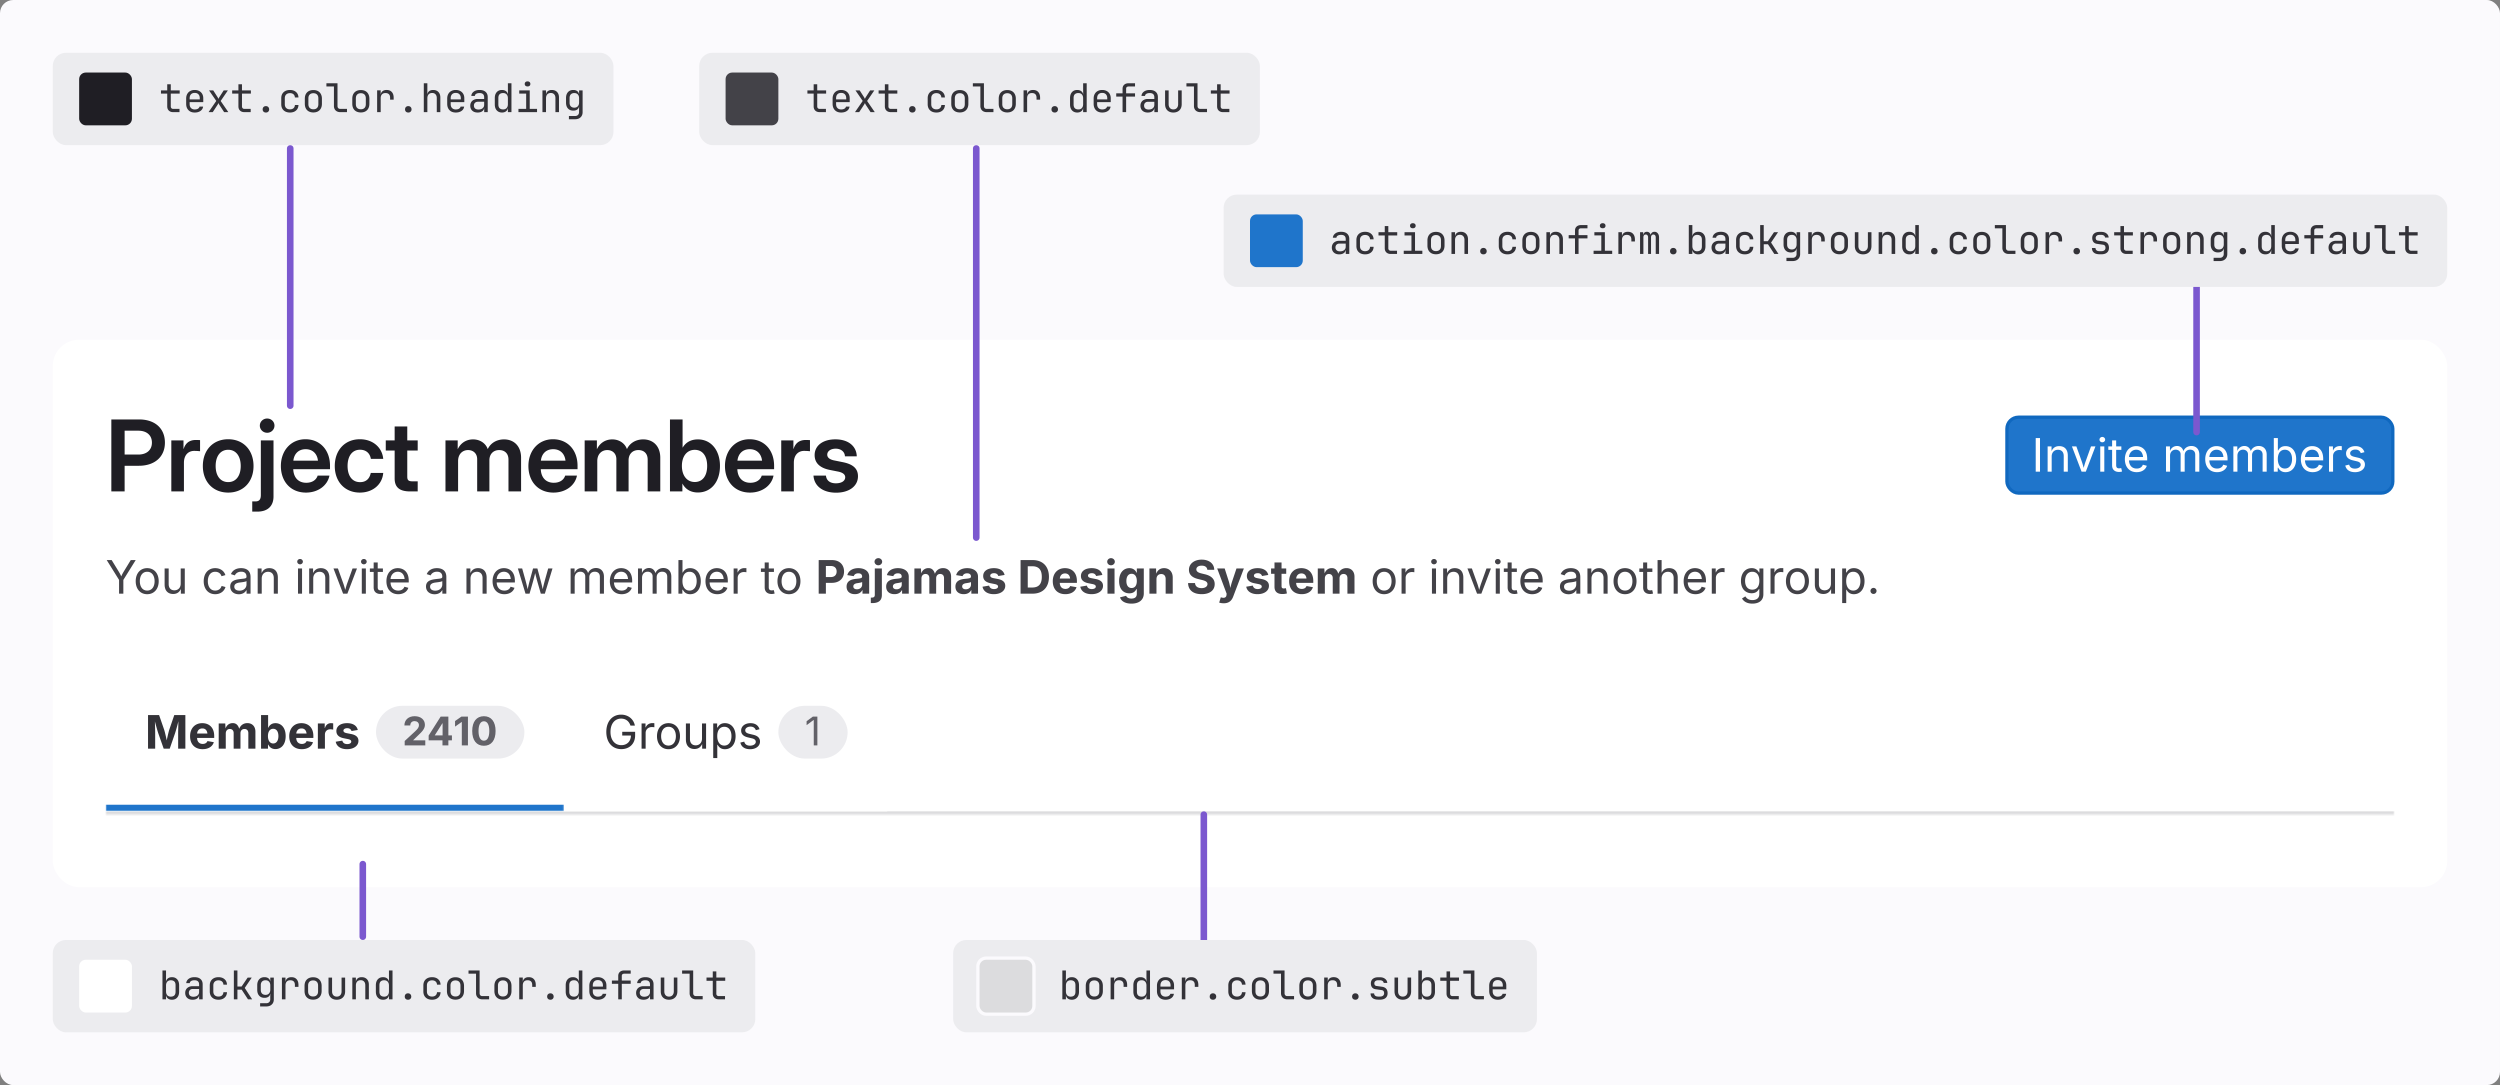 <svg width="758" height="329" viewBox="0 0 758 329" fill="none" xmlns="http://www.w3.org/2000/svg"><rect x="0" y="0" width="758" height="329" fill="#808080" stroke="none"/><rect width="758" height="329" rx="4" fill="#FBFAFD"/><rect x="16" y="103" width="726" height="166" rx="8" fill="#fff"/><mask id="design-tokens__a" fill="#fff"><path d="M32 198h694v49H32v-49Z"/></mask><path d="M32 198h694v49H32v-49Z" fill="#fff"/><path d="M726 246H32v2h694v-2Z" fill="#DCDCDE" mask="url(#design-tokens__a)"/><g clip-path="url(#design-tokens__b)"><mask id="design-tokens__c" fill="#fff"><path d="M32 198h139v48H32v-48Z"/></mask><path d="M32 198h139v48H32v-48Z" fill="#fff"/><path d="M171 244H32v4h139v-4Z" fill="#1F75CB" mask="url(#design-tokens__c)"/><path d="M44.882 227v-10.186h3.356l1.552 4.485c.28.895.773 3.131.97 4.265h-.423c.205-1.114.69-3.363.97-4.265l1.532-4.485h3.363V227h-2.187v-4.683c0-.895.075-2.871.088-4.265h.137a58.816 58.816 0 0 1-1.162 4.265L51.458 227h-1.825l-1.648-4.683c-.28-.84-.8-2.7-1.19-4.265h.165c.014 1.346.089 3.349.089 4.265V227h-2.167Zm16.55.15c-2.359 0-3.801-1.504-3.801-3.93 0-2.359 1.45-3.958 3.698-3.958 2.037 0 3.616 1.299 3.616 3.883v.587H58.48v-1.319h5.427l-1.005.342c0-1.155-.526-1.894-1.551-1.894-1.033 0-1.6.759-1.6 1.812v.936c0 1.286.684 1.949 1.716 1.949.697 0 1.224-.301 1.435-.869l1.928.342c-.376 1.285-1.606 2.119-3.397 2.119Zm4.88-.15v-7.643h1.983l.11 1.928h-.151c.342-1.435 1.285-2.037 2.317-2.037 1.087 0 1.75.677 2.078 2.174h-.246c.349-1.511 1.429-2.174 2.598-2.174 1.408 0 2.44.95 2.44 2.598V227h-2.146v-4.717c0-.841-.5-1.258-1.169-1.258-.752 0-1.217.527-1.217 1.306V227h-2.064v-4.765c0-.738-.479-1.21-1.156-1.21-.704 0-1.237.493-1.237 1.381V227h-2.14Zm17.2.123c-1.224 0-1.867-.711-2.16-1.347h-.096V227H79.15v-10.186h2.14v3.842h.062c.28-.629.902-1.394 2.173-1.394 1.675 0 3.09 1.305 3.09 3.93 0 2.557-1.36 3.931-3.103 3.931Zm-.677-1.702c1.025 0 1.58-.916 1.58-2.235 0-1.313-.548-2.215-1.58-2.215-1.019 0-1.593.861-1.593 2.215 0 1.346.588 2.235 1.593 2.235Zm8.661 1.729c-2.358 0-3.8-1.504-3.8-3.93 0-2.359 1.448-3.958 3.698-3.958 2.037 0 3.616 1.299 3.616 3.883v.587h-6.467v-1.319h5.428l-1.005.342c0-1.155-.526-1.894-1.552-1.894-1.032 0-1.6.759-1.6 1.812v.936c0 1.286.684 1.949 1.716 1.949.698 0 1.224-.301 1.436-.869l1.928.342c-.376 1.285-1.607 2.119-3.398 2.119Zm4.881-.15v-7.643h2.078v1.354h.082c.273-.957.97-1.449 1.825-1.449.212 0 .479.027.663.068v1.9c-.191-.061-.601-.109-.902-.109-.923 0-1.606.643-1.606 1.579v4.3h-2.14Zm8.839.15c-1.873 0-3.158-.834-3.425-2.262l1.996-.335c.192.697.663 1.052 1.497 1.052.752 0 1.217-.314 1.217-.751 0-.39-.314-.623-.978-.759l-1.319-.267c-1.483-.301-2.215-1.025-2.215-2.181 0-1.476 1.285-2.385 3.247-2.385 1.846 0 2.96.8 3.241 2.064l-1.894.321c-.157-.519-.595-.861-1.306-.861-.649 0-1.148.294-1.148.732 0 .362.246.622.95.765l1.395.274c1.49.3 2.208.97 2.208 2.064 0 1.525-1.436 2.529-3.466 2.529Z" fill="#333238"/><rect x="114" y="214" width="45" height="16" rx="8" fill="#ECECEF"/><path d="M122.703 226v-1.336l3.117-2.877c.774-.738 1.207-1.225 1.207-1.916 0-.762-.562-1.23-1.324-1.23-.797 0-1.312.498-1.312 1.33h-1.776c0-1.717 1.26-2.819 3.1-2.819 1.881 0 3.117 1.073 3.117 2.596 0 .979-.469 1.799-2.285 3.445l-1.254 1.225v.059h3.656V226h-6.246Zm7.266-1.523v-1.465l3.638-5.742h1.266v2.039h-.75l-2.279 3.603v.07h5.179v1.495h-7.054Zm4.189 1.523v-1.969l.035-.656v-6.105h1.752V226h-1.787Zm7.723-8.73V226h-1.858v-7.09h-.058l-1.992 1.401v-1.694l1.933-1.347h1.975Zm4.84 8.847c-2.233 0-3.545-1.646-3.545-4.476 0-2.825 1.312-4.489 3.545-4.489 2.226 0 3.539 1.67 3.539 4.489 0 2.83-1.301 4.476-3.539 4.476Zm0-1.541c1.049 0 1.634-1.055 1.634-2.935 0-1.887-.585-2.953-1.634-2.953s-1.635 1.072-1.635 2.953c0 1.88.58 2.935 1.635 2.935Z" fill="#626168"/><path fill="#fff" d="M171 198h98v48h-98z"/><path d="M188.394 227.137c-2.721 0-4.56-2.003-4.56-5.223 0-3.233 1.866-5.236 4.478-5.236 2.153 0 3.814 1.353 4.183 3.329h-1.34c-.417-1.306-1.394-2.126-2.837-2.126-1.791 0-3.219 1.415-3.219 4.033 0 2.598 1.422 4.02 3.295 4.02 1.722 0 2.905-1.163 2.905-2.995l.389.076h-3.028v-1.135h3.91v1.114c0 2.529-1.75 4.143-4.176 4.143Zm6.131-.137v-7.643h1.19v1.176h.082c.28-.772 1.073-1.285 1.982-1.285.178 0 .479.014.622.021v1.237a4.619 4.619 0 0 0-.738-.068c-1.101 0-1.907.745-1.907 1.777V227h-1.231Zm8.156.164c-2.078 0-3.48-1.579-3.48-3.937 0-2.393 1.402-3.965 3.48-3.965 2.085 0 3.493 1.572 3.493 3.965 0 2.358-1.408 3.937-3.493 3.937Zm0-1.101c1.545 0 2.249-1.333 2.249-2.836 0-1.518-.704-2.865-2.249-2.865-1.525 0-2.229 1.34-2.229 2.865 0 1.503.704 2.836 2.229 2.836Zm7.875 1.033c-1.545 0-2.591-.95-2.591-2.885v-4.854h1.23v4.751c0 1.176.663 1.88 1.73 1.88 1.094 0 1.921-.745 1.921-2.05v-4.581h1.237V227h-1.189v-1.853h.164c-.472 1.436-1.381 1.949-2.502 1.949Zm5.694 2.761v-10.5h1.189v1.224h.137c.253-.403.725-1.319 2.215-1.319 1.907 0 3.24 1.517 3.24 3.937 0 2.434-1.326 3.965-3.233 3.965-1.456 0-1.969-.923-2.222-1.347h-.096v4.04h-1.23Zm3.363-3.794c1.429 0 2.167-1.271 2.167-2.877 0-1.586-.718-2.824-2.167-2.824-1.408 0-2.146 1.135-2.146 2.824 0 1.702.759 2.877 2.146 2.877Zm7.807 1.101c-1.572 0-2.666-.697-2.94-2.017l1.169-.28c.219.841.841 1.217 1.757 1.217 1.067 0 1.75-.526 1.75-1.155 0-.527-.369-.875-1.121-1.053l-1.271-.301c-1.388-.328-2.051-1.012-2.051-2.085 0-1.312 1.203-2.228 2.83-2.228 1.572 0 2.399.765 2.748 1.839l-1.114.287c-.212-.547-.643-1.08-1.627-1.08-.909 0-1.593.471-1.593 1.107 0 .567.39.882 1.285 1.094l1.155.273c1.388.328 2.038 1.019 2.038 2.065 0 1.34-1.224 2.317-3.015 2.317Z" fill="#333238"/><rect x="236" y="214" width="21" height="16" rx="8" fill="#ECECEF"/><path d="M247.826 217.27V226h-1.096v-7.699h-.058l-2.11 1.564v-1.195l1.899-1.4h1.365Z" fill="#626168"/></g><rect x="608.5" y="126.5" width="117" height="23" rx="3.5" fill="#1F75CB"/><rect x="608.5" y="126.5" width="117" height="23" rx="3.5" stroke="#1068BF"/><path d="M618.529 132.814V143h-1.299v-10.186h1.299Zm3.541 5.606V143h-1.23v-7.643h1.182l.007 1.853h-.171c.465-1.408 1.354-1.948 2.509-1.948 1.545 0 2.591.95 2.591 2.884V143h-1.237v-4.751c0-1.176-.657-1.88-1.723-1.88-1.101 0-1.928.745-1.928 2.051Zm9.058 4.58-2.919-7.643h1.347l1.627 4.533c.341.943.553 1.886.82 2.761h-.451c.266-.875.471-1.818.813-2.761l1.627-4.533h1.347L632.42 143h-1.292Zm5.667 0v-7.643h1.23V143h-1.23Zm.622-8.894c-.465 0-.855-.362-.855-.813 0-.451.39-.814.855-.814.472 0 .861.363.861.814 0 .451-.389.813-.861.813Zm5.776 1.251v1.053h-3.951v-1.053h3.951Zm-2.802-1.818h1.23v7.479c0 .683.253.984.902.984.158 0 .424-.041.629-.082l.253 1.039a2.956 2.956 0 0 1-.916.137c-1.319 0-2.098-.732-2.098-1.983v-7.574Zm7.451 9.625c-2.215 0-3.582-1.572-3.582-3.924 0-2.344 1.353-3.978 3.438-3.978 1.62 0 3.329.998 3.329 3.821v.513h-5.933v-1.039h5.27l-.574.382c0-1.503-.711-2.584-2.092-2.584-1.381 0-2.194 1.142-2.194 2.386v.691c0 1.702.943 2.638 2.345 2.638.902 0 1.579-.396 1.866-1.175l1.189.328c-.355 1.155-1.497 1.941-3.062 1.941Zm8.887-.164v-7.643h1.196l.007 1.709h-.096c.308-1.237 1.244-1.845 2.235-1.845 1.108 0 1.812.752 2.017 1.859h-.164c.273-1.142 1.285-1.859 2.502-1.859 1.326 0 2.406.854 2.406 2.625V143h-1.237v-5.12c0-1.101-.718-1.538-1.538-1.538-1.033 0-1.661.704-1.661 1.668V143h-1.231v-5.243c0-.848-.636-1.415-1.497-1.415-.896 0-1.709.629-1.709 1.846V143h-1.23Zm15.476.164c-2.215 0-3.582-1.572-3.582-3.924 0-2.344 1.354-3.978 3.439-3.978 1.62 0 3.329.998 3.329 3.821v.513h-5.934v-1.039h5.271l-.575.382c0-1.503-.711-2.584-2.091-2.584-1.381 0-2.195 1.142-2.195 2.386v.691c0 1.702.944 2.638 2.345 2.638.902 0 1.579-.396 1.866-1.175l1.19.328c-.356 1.155-1.497 1.941-3.063 1.941Zm4.949-.164v-7.643h1.197l.006 1.709h-.095c.307-1.237 1.244-1.845 2.235-1.845 1.107 0 1.812.752 2.017 1.859h-.164c.273-1.142 1.285-1.859 2.502-1.859 1.326 0 2.406.854 2.406 2.625V143h-1.237v-5.12c0-1.101-.718-1.538-1.539-1.538-1.032 0-1.661.704-1.661 1.668V143h-1.23v-5.243c0-.848-.636-1.415-1.497-1.415-.896 0-1.709.629-1.709 1.846V143h-1.231Zm15.812.164c-1.456 0-1.969-.923-2.222-1.347h-.137V143h-1.189v-10.186h1.23v3.767h.096c.253-.403.725-1.319 2.215-1.319 1.907 0 3.24 1.517 3.24 3.937 0 2.434-1.326 3.965-3.233 3.965Zm-.185-1.101c1.429 0 2.167-1.271 2.167-2.877 0-1.586-.718-2.824-2.167-2.824-1.408 0-2.146 1.135-2.146 2.824 0 1.702.759 2.877 2.146 2.877Zm8.422 1.101c-2.215 0-3.582-1.572-3.582-3.924 0-2.344 1.354-3.978 3.439-3.978 1.62 0 3.329.998 3.329 3.821v.513h-5.934v-1.039h5.271l-.575.382c0-1.503-.711-2.584-2.091-2.584-1.381 0-2.195 1.142-2.195 2.386v.691c0 1.702.944 2.638 2.345 2.638.902 0 1.579-.396 1.866-1.175l1.19.328c-.356 1.155-1.497 1.941-3.063 1.941Zm4.949-.164v-7.643h1.19v1.176h.082c.28-.772 1.073-1.285 1.982-1.285.178 0 .479.014.622.021v1.237a4.619 4.619 0 0 0-.738-.068c-1.101 0-1.907.745-1.907 1.777V143h-1.231Zm7.875.164c-1.572 0-2.666-.697-2.939-2.017l1.169-.28c.219.841.841 1.217 1.757 1.217 1.066 0 1.75-.526 1.75-1.155 0-.527-.369-.875-1.121-1.053l-1.272-.301c-1.388-.328-2.051-1.012-2.051-2.085 0-1.312 1.203-2.228 2.83-2.228 1.573 0 2.4.765 2.748 1.839l-1.114.287c-.212-.547-.642-1.08-1.627-1.08-.909 0-1.593.471-1.593 1.107 0 .567.39.882 1.286 1.094l1.155.273c1.388.328 2.037 1.019 2.037 2.065 0 1.34-1.224 2.317-3.015 2.317Z" fill="#fff"/><path d="M36.102 180v-4.17l-3.746-6.016h1.503l2.017 3.289c.451.738.772 1.305 1.148 2.324h-.52c.377-1.039.705-1.62 1.136-2.324l2.01-3.289h1.497L37.4 175.83V180h-1.298Zm8.524.164c-2.078 0-3.48-1.579-3.48-3.937 0-2.393 1.402-3.965 3.48-3.965 2.085 0 3.493 1.572 3.493 3.965 0 2.358-1.408 3.937-3.493 3.937Zm0-1.101c1.545 0 2.249-1.333 2.249-2.836 0-1.518-.704-2.865-2.249-2.865-1.524 0-2.228 1.34-2.228 2.865 0 1.503.704 2.836 2.228 2.836Zm7.875 1.033c-1.545 0-2.59-.95-2.59-2.885v-4.854h1.23v4.751c0 1.176.663 1.88 1.73 1.88 1.093 0 1.92-.745 1.92-2.05v-4.581h1.237V180h-1.19v-1.853h.165c-.472 1.436-1.38 1.949-2.502 1.949Zm12.742.068c-2.078 0-3.48-1.579-3.48-3.937 0-2.393 1.402-3.965 3.48-3.965 1.477 0 2.68.779 3.097 2.112l-1.183.335c-.225-.786-.909-1.347-1.914-1.347-1.524 0-2.228 1.34-2.228 2.865 0 1.503.704 2.836 2.228 2.836 1.026 0 1.723-.581 1.948-1.408l1.176.335c-.41 1.361-1.627 2.174-3.124 2.174Zm7.164.014c-1.449 0-2.604-.848-2.604-2.352 0-1.75 1.558-2.071 2.973-2.249 1.36-.171 1.962-.13 1.962-.697v-.041c0-.95-.54-1.497-1.6-1.497-1.1 0-1.695.588-1.934 1.121l-1.182-.39c.587-1.387 1.9-1.811 3.082-1.811 1.026 0 2.865.314 2.865 2.7V180h-1.21v-1.039h-.082c-.26.54-.978 1.217-2.27 1.217Zm.212-1.087c1.36 0 2.12-.916 2.12-1.853v-1.059c-.206.239-1.546.376-2.017.437-.896.116-1.682.404-1.682 1.272 0 .793.663 1.203 1.58 1.203Zm6.74-3.671V180h-1.23v-7.643h1.182l.007 1.853h-.17c.464-1.408 1.353-1.948 2.508-1.948 1.545 0 2.591.95 2.591 2.884V180H83.01v-4.751c0-1.176-.657-1.88-1.723-1.88-1.1 0-1.928.745-1.928 2.051ZM90.352 180v-7.643h1.23V180h-1.23Zm.622-8.894c-.465 0-.855-.362-.855-.813 0-.451.39-.814.855-.814.471 0 .861.363.861.814 0 .451-.39.813-.861.813Zm3.999 4.314V180h-1.23v-7.643h1.182l.007 1.853h-.171c.465-1.408 1.353-1.948 2.508-1.948 1.545 0 2.591.95 2.591 2.884V180h-1.237v-4.751c0-1.176-.656-1.88-1.723-1.88-1.1 0-1.927.745-1.927 2.051Zm9.057 4.58-2.919-7.643h1.347l1.627 4.533c.342.943.554 1.886.82 2.761h-.451c.267-.875.472-1.818.814-2.761l1.627-4.533h1.346L105.322 180h-1.292Zm5.667 0v-7.643h1.231V180h-1.231Zm.622-8.894c-.465 0-.854-.362-.854-.813 0-.451.389-.814.854-.814.472 0 .862.363.862.814 0 .451-.39.813-.862.813Zm5.777 1.251v1.053h-3.951v-1.053h3.951Zm-2.803-1.818h1.23v7.479c0 .683.253.984.903.984.157 0 .424-.041.629-.082l.253 1.039a2.96 2.96 0 0 1-.916.137c-1.32 0-2.099-.732-2.099-1.983v-7.574Zm7.451 9.625c-2.215 0-3.582-1.572-3.582-3.924 0-2.344 1.354-3.978 3.439-3.978 1.62 0 3.329.998 3.329 3.821v.513h-5.934v-1.039h5.271l-.575.382c0-1.503-.711-2.584-2.091-2.584-1.381 0-2.195 1.142-2.195 2.386v.691c0 1.702.944 2.638 2.345 2.638.902 0 1.579-.396 1.866-1.175l1.19.328c-.356 1.155-1.497 1.941-3.063 1.941Zm11.027.014c-1.45 0-2.605-.848-2.605-2.352 0-1.75 1.559-2.071 2.974-2.249 1.36-.171 1.962-.13 1.962-.697v-.041c0-.95-.54-1.497-1.6-1.497-1.101 0-1.695.588-1.935 1.121l-1.182-.39c.588-1.387 1.9-1.811 3.083-1.811 1.025 0 2.864.314 2.864 2.7V180h-1.21v-1.039h-.082c-.26.54-.978 1.217-2.269 1.217Zm.211-1.087c1.361 0 2.12-.916 2.12-1.853v-1.059c-.206.239-1.545.376-2.017.437-.896.116-1.682.404-1.682 1.272 0 .793.663 1.203 1.579 1.203Zm10.678-3.671V180h-1.23v-7.643h1.182l.007 1.853h-.171c.465-1.408 1.354-1.948 2.509-1.948 1.545 0 2.591.95 2.591 2.884V180h-1.237v-4.751c0-1.176-.657-1.88-1.723-1.88-1.101 0-1.928.745-1.928 2.051Zm10.268 4.744c-2.215 0-3.582-1.572-3.582-3.924 0-2.344 1.353-3.978 3.438-3.978 1.62 0 3.329.998 3.329 3.821v.513h-5.933v-1.039h5.27l-.574.382c0-1.503-.711-2.584-2.092-2.584-1.381 0-2.194 1.142-2.194 2.386v.691c0 1.702.943 2.638 2.345 2.638.902 0 1.579-.396 1.866-1.175l1.189.328c-.355 1.155-1.497 1.941-3.062 1.941Zm6.405-.164-2.317-7.643h1.305l.93 3.336c.253.91.554 2.051.841 3.507h-.212c.273-1.394.56-2.536.827-3.507l.916-3.336h1.313l.902 3.336c.253.937.54 2.078.813 3.507h-.218c.287-1.415.581-2.55.847-3.507l.93-3.336h1.306L165.198 180h-1.223l-.992-3.459a73.473 73.473 0 0 1-.854-3.363h.273a69.714 69.714 0 0 1-.854 3.363l-.991 3.459h-1.224Zm13.679 0v-7.643h1.196l.007 1.709h-.096c.308-1.237 1.244-1.845 2.235-1.845 1.108 0 1.812.752 2.017 1.859h-.164c.273-1.142 1.285-1.859 2.502-1.859 1.326 0 2.406.854 2.406 2.625V180h-1.237v-5.12c0-1.101-.718-1.538-1.538-1.538-1.032 0-1.661.704-1.661 1.668V180h-1.231v-5.243c0-.848-.636-1.415-1.497-1.415-.895 0-1.709.629-1.709 1.846V180h-1.23Zm15.476.164c-2.215 0-3.582-1.572-3.582-3.924 0-2.344 1.354-3.978 3.439-3.978 1.62 0 3.329.998 3.329 3.821v.513h-5.934v-1.039h5.271l-.574.382c0-1.503-.711-2.584-2.092-2.584-1.381 0-2.195 1.142-2.195 2.386v.691c0 1.702.944 2.638 2.345 2.638.902 0 1.579-.396 1.866-1.175l1.19.328c-.356 1.155-1.497 1.941-3.063 1.941Zm4.95-.164v-7.643h1.196l.007 1.709h-.096c.308-1.237 1.244-1.845 2.235-1.845 1.108 0 1.812.752 2.017 1.859h-.164c.273-1.142 1.285-1.859 2.502-1.859 1.326 0 2.406.854 2.406 2.625V180h-1.237v-5.12c0-1.101-.718-1.538-1.538-1.538-1.033 0-1.662.704-1.662 1.668V180h-1.23v-5.243c0-.848-.636-1.415-1.497-1.415-.896 0-1.709.629-1.709 1.846V180h-1.23Zm15.811.164c-1.456 0-1.969-.923-2.222-1.347h-.136V180h-1.19v-10.186h1.231v3.767h.095c.253-.403.725-1.319 2.215-1.319 1.907 0 3.24 1.517 3.24 3.937 0 2.434-1.326 3.965-3.233 3.965Zm-.185-1.101c1.429 0 2.167-1.271 2.167-2.877 0-1.586-.717-2.824-2.167-2.824-1.408 0-2.146 1.135-2.146 2.824 0 1.702.759 2.877 2.146 2.877Zm8.422 1.101c-2.215 0-3.582-1.572-3.582-3.924 0-2.344 1.354-3.978 3.439-3.978 1.62 0 3.329.998 3.329 3.821v.513h-5.934v-1.039h5.271l-.574.382c0-1.503-.711-2.584-2.092-2.584-1.381 0-2.195 1.142-2.195 2.386v.691c0 1.702.944 2.638 2.345 2.638.903 0 1.579-.396 1.866-1.175l1.19.328c-.356 1.155-1.497 1.941-3.063 1.941Zm4.95-.164v-7.643h1.189v1.176h.082c.28-.772 1.073-1.285 1.982-1.285.178 0 .479.014.623.021v1.237a4.65 4.65 0 0 0-.739-.068c-1.1 0-1.907.745-1.907 1.777V180h-1.23Zm12.222-7.643v1.053h-3.951v-1.053h3.951Zm-2.803-1.818h1.231v7.479c0 .683.253.984.902.984.158 0 .424-.041.629-.082l.253 1.039a2.956 2.956 0 0 1-.916.137c-1.319 0-2.099-.732-2.099-1.983v-7.574Zm7.349 9.625c-2.078 0-3.479-1.579-3.479-3.937 0-2.393 1.401-3.965 3.479-3.965 2.085 0 3.493 1.572 3.493 3.965 0 2.358-1.408 3.937-3.493 3.937Zm0-1.101c1.545 0 2.249-1.333 2.249-2.836 0-1.518-.704-2.865-2.249-2.865-1.524 0-2.228 1.34-2.228 2.865 0 1.503.704 2.836 2.228 2.836Zm9.024.937v-10.186h4.026c2.317 0 3.664 1.436 3.664 3.466 0 2.037-1.374 3.439-3.719 3.439h-2.556v-1.75h2.201c1.23 0 1.825-.691 1.825-1.689 0-1.011-.595-1.675-1.832-1.675h-1.429V180h-2.18Zm10.985.15c-1.456 0-2.529-.765-2.529-2.283 0-1.702 1.353-2.215 2.871-2.358 1.305-.123 1.839-.185 1.839-.677v-.034c0-.615-.417-.971-1.156-.971-.752 0-1.23.369-1.381.861l-1.955-.307c.356-1.319 1.586-2.119 3.35-2.119 1.709 0 3.281.786 3.281 2.584V180h-2.023v-1.06h-.069c-.382.732-1.114 1.21-2.228 1.21Zm.622-1.476c.916 0 1.572-.609 1.572-1.402v-.799c-.253.164-1.011.273-1.456.341-.745.103-1.223.404-1.223.985 0 .574.458.875 1.107.875Zm5.407-6.317h2.14v8.019c.007 1.791-1.114 2.481-2.912 2.481h-.438v-1.668h.28c.684 0 .93-.28.93-.847v-7.985Zm1.073-.963c-.635 0-1.155-.486-1.155-1.081 0-.601.52-1.08 1.155-1.08.636 0 1.156.479 1.156 1.08 0 .595-.52 1.081-1.156 1.081Zm4.902 8.756c-1.456 0-2.529-.765-2.529-2.283 0-1.702 1.353-2.215 2.871-2.358 1.305-.123 1.838-.185 1.838-.677v-.034c0-.615-.417-.971-1.155-.971-.752 0-1.23.369-1.381.861l-1.955-.307c.356-1.319 1.586-2.119 3.35-2.119 1.709 0 3.281.786 3.281 2.584V180h-2.023v-1.06h-.069c-.383.732-1.114 1.21-2.228 1.21Zm.622-1.476c.916 0 1.572-.609 1.572-1.402v-.799c-.253.164-1.012.273-1.456.341-.745.103-1.224.404-1.224.985 0 .574.458.875 1.108.875Zm5.407 1.326v-7.643h1.983l.109 1.928h-.15c.341-1.435 1.285-2.037 2.317-2.037 1.087 0 1.75.677 2.078 2.174h-.246c.349-1.511 1.429-2.174 2.598-2.174 1.408 0 2.44.95 2.44 2.598V180h-2.146v-4.717c0-.841-.5-1.258-1.169-1.258-.752 0-1.217.527-1.217 1.306V180h-2.065v-4.765c0-.738-.478-1.21-1.155-1.21-.704 0-1.237.493-1.237 1.381V180h-2.14Zm14.971.15c-1.456 0-2.529-.765-2.529-2.283 0-1.702 1.353-2.215 2.871-2.358 1.305-.123 1.838-.185 1.838-.677v-.034c0-.615-.417-.971-1.155-.971-.752 0-1.23.369-1.381.861l-1.955-.307c.356-1.319 1.586-2.119 3.35-2.119 1.709 0 3.281.786 3.281 2.584V180h-2.023v-1.06h-.069c-.383.732-1.114 1.21-2.228 1.21Zm.622-1.476c.916 0 1.572-.609 1.572-1.402v-.799c-.253.164-1.012.273-1.456.341-.745.103-1.224.404-1.224.985 0 .574.458.875 1.108.875Zm8.49 1.476c-1.873 0-3.158-.834-3.425-2.262l1.996-.335c.192.697.663 1.052 1.497 1.052.752 0 1.217-.314 1.217-.751 0-.39-.314-.623-.977-.759l-1.32-.267c-1.483-.301-2.214-1.025-2.214-2.181 0-1.476 1.285-2.385 3.247-2.385 1.845 0 2.96.8 3.24 2.064l-1.894.321c-.157-.519-.594-.861-1.305-.861-.65 0-1.149.294-1.149.732 0 .362.246.622.95.765l1.395.274c1.49.3 2.208.97 2.208 2.064 0 1.525-1.436 2.529-3.466 2.529Zm11.737-.15h-2.659v-1.866h2.557c1.9 0 2.912-.964 2.912-3.227 0-2.262-1.012-3.219-2.912-3.219h-2.605v-1.874h2.735c3.069 0 4.949 1.915 4.949 5.093 0 3.179-1.88 5.093-4.977 5.093Zm-1.449-10.186V180h-2.18v-10.186h2.18Zm11.389 10.336c-2.359 0-3.801-1.504-3.801-3.93 0-2.359 1.449-3.958 3.698-3.958 2.037 0 3.617 1.299 3.617 3.883v.587h-6.467v-1.319h5.427l-1.004.342c0-1.155-.527-1.894-1.552-1.894-1.032 0-1.6.759-1.6 1.812v.936c0 1.286.684 1.949 1.716 1.949.697 0 1.224-.301 1.436-.869l1.927.342c-.376 1.285-1.606 2.119-3.397 2.119Zm7.964 0c-1.873 0-3.158-.834-3.425-2.262l1.996-.335c.191.697.663 1.052 1.497 1.052.752 0 1.217-.314 1.217-.751 0-.39-.315-.623-.978-.759l-1.319-.267c-1.483-.301-2.215-1.025-2.215-2.181 0-1.476 1.285-2.385 3.247-2.385 1.846 0 2.96.8 3.24 2.064l-1.893.321c-.157-.519-.595-.861-1.306-.861-.649 0-1.148.294-1.148.732 0 .362.246.622.95.765l1.395.274c1.49.3 2.208.97 2.208 2.064 0 1.525-1.436 2.529-3.466 2.529Zm4.819-.15v-7.643h2.14V180h-2.14Zm1.066-8.606c-.628 0-1.148-.486-1.148-1.081 0-.601.52-1.08 1.148-1.08.636 0 1.163.479 1.163 1.08 0 .595-.527 1.081-1.163 1.081Zm6.207 11.627c-1.934 0-3.151-.786-3.465-1.907l1.845-.471c.178.423.65.847 1.607.847 1.025 0 1.634-.458 1.634-1.442v-1.395h-.164c-.281.643-.896 1.244-2.106 1.244-1.709 0-3.097-1.182-3.097-3.725 0-2.605 1.429-3.91 3.104-3.91 1.265 0 1.907.759 2.194 1.394h.075v-1.299h2.113v7.554c0 2.078-1.552 3.11-3.74 3.11Zm.042-4.737c1.011 0 1.585-.793 1.585-2.126 0-1.326-.567-2.187-1.585-2.187-1.033 0-1.586.902-1.586 2.187 0 1.306.56 2.126 1.586 2.126Zm7.54-2.686V180h-2.14v-7.643h2.017l.041 1.914h-.124c.397-1.25 1.19-2.009 2.496-2.009 1.592 0 2.638 1.107 2.638 2.878V180h-2.146v-4.471c0-.929-.506-1.483-1.347-1.483-.848 0-1.435.574-1.435 1.552Zm13.706 4.552c-2.482 0-4.068-1.148-4.122-3.363h2.105c.068 1.025.868 1.531 1.989 1.531 1.08 0 1.784-.499 1.784-1.237 0-.67-.615-.984-1.722-1.251l-1.108-.273c-1.736-.417-2.782-1.286-2.782-2.789 0-1.846 1.634-3.09 3.869-3.09 2.29 0 3.774 1.264 3.801 3.083h-2.099c-.075-.8-.697-1.258-1.715-1.258-1.039 0-1.614.478-1.614 1.128 0 .718.718 1.039 1.593 1.244l.909.219c1.784.403 3.063 1.305 3.063 2.994 0 1.88-1.47 3.062-3.951 3.062Zm5.311 2.55.492-1.599.26.075c.841.219 1.415-.041 1.463-.766l.048-.389-2.871-7.664h2.269l1.251 3.911c.308 1.004.451 1.989.704 3.103h-.478c.239-1.114.465-2.112.793-3.103l1.312-3.911h2.242l-3.233 8.518c-.465 1.237-1.278 2.037-2.864 2.037-.554 0-1.073-.089-1.388-.212Zm11.621-2.55c-1.873 0-3.158-.834-3.425-2.262l1.997-.335c.191.697.663 1.052 1.497 1.052.752 0 1.216-.314 1.216-.751 0-.39-.314-.623-.977-.759l-1.319-.267c-1.484-.301-2.215-1.025-2.215-2.181 0-1.476 1.285-2.385 3.247-2.385 1.845 0 2.96.8 3.24 2.064l-1.894.321c-.157-.519-.594-.861-1.305-.861-.65 0-1.149.294-1.149.732 0 .362.246.622.951.765l1.394.274c1.49.3 2.208.97 2.208 2.064 0 1.525-1.436 2.529-3.466 2.529Zm8.702-7.793v1.621h-4.593v-1.621h4.593Zm-3.554-1.818h2.139v7.198c0 .465.199.684.677.684.157 0 .506-.055.65-.089l.3 1.593c-.478.137-.95.184-1.374.184-1.558 0-2.392-.765-2.392-2.18v-7.39Zm8.244 9.611c-2.359 0-3.801-1.504-3.801-3.93 0-2.359 1.449-3.958 3.698-3.958 2.037 0 3.617 1.299 3.617 3.883v.587h-6.467v-1.319h5.427l-1.004.342c0-1.155-.527-1.894-1.552-1.894-1.032 0-1.6.759-1.6 1.812v.936c0 1.286.684 1.949 1.716 1.949.697 0 1.224-.301 1.436-.869l1.927.342c-.376 1.285-1.606 2.119-3.397 2.119Zm4.881-.15v-7.643h1.982l.109 1.928h-.15c.342-1.435 1.285-2.037 2.317-2.037 1.087 0 1.75.677 2.079 2.174h-.246c.348-1.511 1.428-2.174 2.597-2.174 1.408 0 2.441.95 2.441 2.598V180h-2.147v-4.717c0-.841-.499-1.258-1.169-1.258-.752 0-1.217.527-1.217 1.306V180h-2.064v-4.765c0-.738-.479-1.21-1.155-1.21-.704 0-1.238.493-1.238 1.381V180h-2.139Zm20.118.164c-2.078 0-3.48-1.579-3.48-3.937 0-2.393 1.402-3.965 3.48-3.965 2.085 0 3.493 1.572 3.493 3.965 0 2.358-1.408 3.937-3.493 3.937Zm0-1.101c1.545 0 2.249-1.333 2.249-2.836 0-1.518-.704-2.865-2.249-2.865-1.525 0-2.229 1.34-2.229 2.865 0 1.503.704 2.836 2.229 2.836Zm5.284.937v-7.643h1.189v1.176h.083c.28-.772 1.073-1.285 1.982-1.285.178 0 .478.014.622.021v1.237a4.619 4.619 0 0 0-.738-.068c-1.101 0-1.907.745-1.907 1.777V180h-1.231Zm9.215 0v-7.643h1.23V180h-1.23Zm.622-8.894c-.465 0-.855-.362-.855-.813 0-.451.39-.814.855-.814.472 0 .861.363.861.814 0 .451-.389.813-.861.813Zm3.999 4.314V180h-1.231v-7.643h1.183l.007 1.853h-.171c.465-1.408 1.354-1.948 2.509-1.948 1.545 0 2.591.95 2.591 2.884V180h-1.238v-4.751c0-1.176-.656-1.88-1.722-1.88-1.101 0-1.928.745-1.928 2.051Zm9.058 4.58-2.919-7.643h1.346l1.627 4.533c.342.943.554 1.886.821 2.761h-.452c.267-.875.472-1.818.814-2.761l1.627-4.533h1.347L449.143 180h-1.292Zm5.667 0v-7.643h1.23V180h-1.23Zm.622-8.894c-.465 0-.855-.362-.855-.813 0-.451.39-.814.855-.814.471 0 .861.363.861.814 0 .451-.39.813-.861.813Zm5.776 1.251v1.053h-3.951v-1.053h3.951Zm-2.803-1.818h1.231v7.479c0 .683.253.984.902.984.157 0 .424-.041.629-.082l.253 1.039a2.96 2.96 0 0 1-.916.137c-1.319 0-2.099-.732-2.099-1.983v-7.574Zm7.451 9.625c-2.214 0-3.582-1.572-3.582-3.924 0-2.344 1.354-3.978 3.439-3.978 1.62 0 3.329.998 3.329 3.821v.513h-5.934v-1.039h5.271l-.574.382c0-1.503-.711-2.584-2.092-2.584-1.381 0-2.194 1.142-2.194 2.386v.691c0 1.702.943 2.638 2.344 2.638.903 0 1.579-.396 1.867-1.175l1.189.328c-.356 1.155-1.497 1.941-3.063 1.941Zm11.027.014c-1.449 0-2.605-.848-2.605-2.352 0-1.75 1.559-2.071 2.974-2.249 1.36-.171 1.962-.13 1.962-.697v-.041c0-.95-.54-1.497-1.6-1.497-1.1 0-1.695.588-1.934 1.121l-1.183-.39c.588-1.387 1.9-1.811 3.083-1.811 1.025 0 2.864.314 2.864 2.7V180h-1.21v-1.039h-.082c-.259.54-.977 1.217-2.269 1.217Zm.212-1.087c1.36 0 2.119-.916 2.119-1.853v-1.059c-.205.239-1.545.376-2.017.437-.895.116-1.681.404-1.681 1.272 0 .793.663 1.203 1.579 1.203Zm6.74-3.671V180h-1.231v-7.643h1.183l.007 1.853h-.171c.465-1.408 1.354-1.948 2.509-1.948 1.545 0 2.591.95 2.591 2.884V180h-1.238v-4.751c0-1.176-.656-1.88-1.722-1.88-1.101 0-1.928.745-1.928 2.051Zm10.165 4.744c-2.078 0-3.479-1.579-3.479-3.937 0-2.393 1.401-3.965 3.479-3.965 2.085 0 3.493 1.572 3.493 3.965 0 2.358-1.408 3.937-3.493 3.937Zm0-1.101c1.545 0 2.249-1.333 2.249-2.836 0-1.518-.704-2.865-2.249-2.865-1.524 0-2.229 1.34-2.229 2.865 0 1.503.705 2.836 2.229 2.836Zm8.292-6.706v1.053h-3.951v-1.053H501Zm-2.803-1.818h1.231v7.479c0 .683.253.984.902.984.157 0 .424-.041.629-.082l.253 1.039a2.96 2.96 0 0 1-.916.137c-1.319 0-2.099-.732-2.099-1.983v-7.574Zm5.606 4.881V180h-1.231v-10.186h1.231v4.396h-.212c.465-1.408 1.353-1.948 2.509-1.948 1.545 0 2.59.95 2.59 2.884V180h-1.237v-4.751c0-1.176-.656-1.88-1.723-1.88-1.1 0-1.927.745-1.927 2.051Zm10.267 4.744c-2.215 0-3.582-1.572-3.582-3.924 0-2.344 1.354-3.978 3.439-3.978 1.62 0 3.329.998 3.329 3.821v.513h-5.934v-1.039h5.271l-.574.382c0-1.503-.711-2.584-2.092-2.584-1.381 0-2.195 1.142-2.195 2.386v.691c0 1.702.944 2.638 2.345 2.638.902 0 1.579-.396 1.866-1.175l1.19.328c-.356 1.155-1.497 1.941-3.063 1.941Zm4.95-.164v-7.643h1.189v1.176h.082c.28-.772 1.073-1.285 1.982-1.285.178 0 .479.014.623.021v1.237a4.65 4.65 0 0 0-.739-.068c-1.1 0-1.907.745-1.907 1.777V180h-1.23Zm12.311 3.021c-1.695 0-2.673-.717-3.144-1.558l.998-.643c.321.445.799 1.128 2.146 1.128 1.217 0 2.099-.56 2.099-1.818v-1.531h-.117c-.259.437-.745 1.278-2.221 1.278-1.832 0-3.227-1.333-3.227-3.732 0-2.366 1.347-3.883 3.254-3.883 1.477 0 1.969.909 2.229 1.319h.116v-1.224h1.196v7.841c0 1.976-1.47 2.823-3.329 2.823Zm-.034-4.238c1.388 0 2.146-.998 2.146-2.666 0-1.62-.738-2.755-2.146-2.755-1.456 0-2.181 1.231-2.181 2.755 0 1.572.745 2.666 2.181 2.666ZM536.82 180v-7.643h1.19v1.176h.082c.28-.772 1.073-1.285 1.982-1.285.178 0 .479.014.622.021v1.237a4.619 4.619 0 0 0-.738-.068c-1.101 0-1.907.745-1.907 1.777V180h-1.231Zm8.156.164c-2.079 0-3.48-1.579-3.48-3.937 0-2.393 1.401-3.965 3.48-3.965 2.085 0 3.493 1.572 3.493 3.965 0 2.358-1.408 3.937-3.493 3.937Zm0-1.101c1.545 0 2.249-1.333 2.249-2.836 0-1.518-.704-2.865-2.249-2.865-1.525 0-2.229 1.34-2.229 2.865 0 1.503.704 2.836 2.229 2.836Zm7.875 1.033c-1.545 0-2.591-.95-2.591-2.885v-4.854h1.23v4.751c0 1.176.663 1.88 1.73 1.88 1.093 0 1.921-.745 1.921-2.05v-4.581h1.237V180h-1.19v-1.853h.165c-.472 1.436-1.381 1.949-2.502 1.949Zm5.694 2.761v-10.5h1.189v1.224h.137c.253-.403.725-1.319 2.215-1.319 1.907 0 3.24 1.517 3.24 3.937 0 2.434-1.326 3.965-3.233 3.965-1.456 0-1.969-.923-2.222-1.347h-.096v4.04h-1.23Zm3.363-3.794c1.429 0 2.167-1.271 2.167-2.877 0-1.586-.718-2.824-2.167-2.824-1.408 0-2.146 1.135-2.146 2.824 0 1.702.759 2.877 2.146 2.877Zm6.139 1.026a.92.92 0 1 1 .923-.923.923.923 0 0 1-.923.923Z" fill="#434248"/><path d="M33.758 149v-21.826h8.408c4.82 0 7.837 2.71 7.837 7.031 0 4.307-3.09 7.017-7.91 7.017h-6.138v-3.399h5.977c2.548 0 4.13-1.391 4.13-3.618 0-2.241-1.581-3.618-4.13-3.618h-4.146V149h-4.028Zm18.186 0v-15.469h3.691v2.593h.044c.572-1.787 1.744-2.725 3.75-2.725.498 0 .909.03 1.231.044v3.369a19.076 19.076 0 0 0-1.772-.102c-1.758 0-3.12 1.216-3.12 3.618V149h-3.824Zm17.249.352c-4.585 0-7.69-3.252-7.69-8.057 0-4.834 3.105-8.115 7.69-8.115 4.585 0 7.676 3.281 7.676 8.115 0 4.805-3.091 8.057-7.676 8.057Zm0-3.179c2.314 0 3.794-1.846 3.794-4.878 0-3.062-1.494-4.922-3.794-4.922-2.314 0-3.809 1.86-3.809 4.922 0 3.032 1.48 4.878 3.809 4.878Zm9.895-12.642h3.838v17.007c0 2.827-1.684 4.585-4.892 4.585H76.48v-3.091h.937c1.172 0 1.67-.571 1.67-1.948v-16.553Zm1.92-2.314c-1.231 0-2.227-.967-2.227-2.168s.996-2.153 2.226-2.153 2.212.952 2.212 2.153-.981 2.168-2.212 2.168Zm11.755 18.135c-4.658 0-7.603-3.37-7.603-8.057 0-4.717 3.091-8.115 7.442-8.115 4.482 0 7.456 3.31 7.456 8.042v1.04H86.64v-2.593h11.528l-1.728.674c0-2.534-1.465-4.146-3.765-4.146-2.314 0-3.765 1.612-3.765 4.146v1.67c0 2.607 1.421 4.365 3.94 4.365 1.817 0 3.048-.864 3.458-2.168h3.574c-.586 3.032-3.472 5.142-7.12 5.142Zm16.355 0c-4.57 0-7.617-3.296-7.617-8.057 0-4.79 3.061-8.115 7.617-8.115 3.926 0 6.753 2.475 7.075 5.947h-3.75c-.263-1.641-1.406-2.769-3.281-2.769-2.373 0-3.779 1.919-3.779 4.937 0 2.988 1.406 4.893 3.779 4.893 1.89 0 2.915-1.099 3.252-2.798h3.779c-.263 3.442-3.12 5.962-7.075 5.962Zm17.527-15.821v3.076h-9.682v-3.076h9.682Zm-6.987-4.219h3.823v15.191c0 1.084.366 1.435 1.568 1.435h1.596V149h-2.285c-3.223 0-4.702-1.245-4.702-3.94v-15.748ZM135.069 149v-15.469h3.706v3.399h-.279c.821-2.476 2.769-3.706 4.937-3.706 2.373 0 4.277 1.494 4.658 3.706h-.469c.601-2.227 2.637-3.706 5.201-3.706 2.929 0 5.171 1.948 5.171 5.566V149h-3.824v-9.624c0-2.007-1.259-2.915-2.812-2.915-1.831 0-2.974 1.274-2.974 3.091V149h-3.706v-9.785c0-1.67-1.142-2.754-2.754-2.754-1.655 0-3.032 1.172-3.032 3.34V149h-3.823Zm32.747.352c-4.659 0-7.603-3.37-7.603-8.057 0-4.717 3.091-8.115 7.441-8.115 4.483 0 7.457 3.31 7.457 8.042v1.04h-13.418v-2.593h11.528l-1.729.674c0-2.534-1.464-4.146-3.764-4.146-2.315 0-3.765 1.612-3.765 4.146v1.67c0 2.607 1.421 4.365 3.941 4.365 1.816 0 3.046-.864 3.457-2.168h3.574c-.586 3.032-3.472 5.142-7.119 5.142Zm9.455-.352v-15.469h3.707v3.399h-.279c.821-2.476 2.769-3.706 4.937-3.706 2.373 0 4.277 1.494 4.658 3.706h-.469c.601-2.227 2.637-3.706 5.2-3.706 2.93 0 5.171 1.948 5.171 5.566V149h-3.823v-9.624c0-2.007-1.26-2.915-2.812-2.915-1.832 0-2.974 1.274-2.974 3.091V149h-3.706v-9.785c0-1.67-1.143-2.754-2.754-2.754-1.655 0-3.032 1.172-3.032 3.34V149h-3.824Zm34.315.322c-2.022 0-3.706-.879-4.658-2.68h-.03V149h-3.764v-21.826h3.823v8.54h.029c.996-1.685 2.622-2.49 4.629-2.49 3.97 0 6.68 3.281 6.68 8.042 0 4.819-2.666 8.056-6.709 8.056Zm-.923-3.178c2.256 0 3.75-1.744 3.75-4.878 0-3.135-1.494-4.878-3.75-4.878-2.359 0-3.911 1.919-3.911 4.878s1.552 4.878 3.911 4.878Zm16.751 3.208c-4.659 0-7.603-3.37-7.603-8.057 0-4.717 3.091-8.115 7.442-8.115 4.482 0 7.456 3.31 7.456 8.042v1.04h-13.418v-2.593h11.528l-1.729.674c0-2.534-1.464-4.146-3.764-4.146-2.315 0-3.765 1.612-3.765 4.146v1.67c0 2.607 1.421 4.365 3.941 4.365 1.816 0 3.046-.864 3.457-2.168h3.574c-.586 3.032-3.472 5.142-7.119 5.142Zm9.456-.352v-15.469h3.691v2.593h.044c.571-1.787 1.743-2.725 3.75-2.725.498 0 .908.03 1.23.044v3.369a19.058 19.058 0 0 0-1.772-.102c-1.758 0-3.12 1.216-3.12 3.618V149h-3.823Zm16.648.381c-3.823 0-6.636-1.846-6.87-5.171h3.779c.161 1.479 1.216 2.329 3.032 2.329 1.743 0 2.813-.762 2.813-1.831 0-.894-.806-1.436-2.095-1.714l-2.651-.527c-2.974-.615-4.527-2.124-4.527-4.483 0-2.856 2.461-4.775 6.299-4.775 3.809 0 6.387 1.978 6.475 5.156h-3.589c-.03-1.333-1.143-2.329-2.798-2.329-1.582 0-2.564.806-2.564 1.817 0 .893.748 1.45 2.007 1.728l2.827.571c3.077.645 4.483 1.993 4.483 4.248 0 3.047-2.739 4.981-6.621 4.981Z" fill="#1F1E24"/><path stroke="#7B58CF" stroke-width="2" stroke-linecap="round" d="M88 45v78m22 139v22m255-37v38M296 45v118m370-94v62"/><rect x="16" y="16" width="170" height="28" rx="4" fill="#ECECEF"/><rect x="24" y="22" width="16" height="16" rx="2" fill="#1F1E24"/><path d="M52.502 34c-.544 0-.98-.156-1.308-.468-.328-.32-.492-.744-.492-1.272v-3.876h-1.896V27.4h1.896v-1.86h1.08v1.86h2.7v.984h-2.7v3.876a.8.8 0 0 0 .192.552.714.714 0 0 0 .528.204h1.92V34h-1.92Zm6.535.12c-.52 0-.975-.104-1.367-.312a2.296 2.296 0 0 1-.9-.912c-.217-.4-.325-.872-.325-1.416v-1.56c0-.552.108-1.024.325-1.416.215-.392.515-.692.9-.9.392-.216.847-.324 1.367-.324s.973.104 1.357.312c.392.208.696.5.912.876.216.376.324.82.324 1.332v1.176H57.5v.624c0 .488.14.876.42 1.164.28.28.653.42 1.117.42.4 0 .728-.076.984-.228.264-.16.424-.372.48-.636h1.08c-.072.552-.34.992-.804 1.32-.465.32-1.044.48-1.74.48Zm1.537-3.876V29.8c0-.52-.136-.92-.408-1.2-.264-.288-.64-.432-1.128-.432-.488 0-.868.144-1.14.432-.265.28-.397.68-.397 1.2v.336h3.157l-.084.108ZM63.233 34l2.34-3.396-2.196-3.204h1.272l1.308 2.04c.056.088.108.184.156.288.056.104.1.188.132.252.024-.064.06-.148.108-.252.056-.104.112-.2.168-.288l1.308-2.04H69.1l-2.196 3.216L69.233 34H67.96l-1.416-2.16a3.356 3.356 0 0 1-.168-.3 2.599 2.599 0 0 0-.132-.288c-.032.072-.08.168-.144.288a2.125 2.125 0 0 1-.18.3L64.505 34h-1.272Zm10.855 0c-.544 0-.98-.156-1.308-.468-.328-.32-.492-.744-.492-1.272v-3.876h-1.896V27.4h1.896v-1.86h1.08v1.86h2.7v.984h-2.7v3.876a.8.8 0 0 0 .192.552.714.714 0 0 0 .528.204h1.92V34h-1.92Zm6.535.12c-.296 0-.536-.088-.72-.264a.925.925 0 0 1-.264-.684c0-.296.088-.536.264-.72.184-.184.424-.276.72-.276s.532.092.708.276c.184.184.276.424.276.72 0 .28-.092.508-.276.684-.176.176-.412.264-.708.264Zm7.292 0c-.528 0-.992-.1-1.392-.3-.392-.2-.7-.488-.924-.864-.216-.384-.324-.836-.324-1.356v-1.8c0-.528.108-.98.324-1.356.224-.376.532-.664.924-.864.4-.2.864-.3 1.392-.3.76 0 1.372.204 1.836.612.472.408.72.964.744 1.668h-1.08c-.024-.424-.168-.748-.432-.972-.264-.232-.62-.348-1.068-.348-.472 0-.852.136-1.14.408-.28.264-.42.644-.42 1.14V31.6c0 .496.14.88.42 1.152.288.272.668.408 1.14.408.448 0 .804-.116 1.068-.348.264-.232.408-.556.432-.972h1.08c-.024.704-.272 1.26-.744 1.668-.464.408-1.076.612-1.836.612Zm7.1-.024c-.529 0-.989-.104-1.38-.312a2.216 2.216 0 0 1-.9-.9c-.209-.4-.313-.876-.313-1.428v-1.512c0-.56.104-1.036.312-1.428.216-.392.516-.692.9-.9.392-.208.852-.312 1.38-.312.536 0 .996.104 1.38.312.384.208.68.508.888.9.216.392.324.868.324 1.428v1.512c0 .552-.108 1.028-.324 1.428a2.124 2.124 0 0 1-.9.9c-.384.208-.84.312-1.368.312Zm0-.96c.471 0 .84-.132 1.103-.396.272-.264.408-.652.408-1.164v-1.752c0-.512-.136-.9-.408-1.164-.264-.264-.632-.396-1.104-.396-.464 0-.832.132-1.104.396-.272.264-.408.652-.408 1.164v1.752c0 .512.136.9.408 1.164.272.264.64.396 1.104.396Zm8.154.864a2.13 2.13 0 0 1-1.008-.228 1.639 1.639 0 0 1-.672-.648 1.95 1.95 0 0 1-.24-.984v-5.916h-2.28v-.984h3.36v6.9c0 .272.076.488.228.648.152.152.356.228.612.228h2.04V34h-2.04Zm6.236.096c-.528 0-.988-.104-1.38-.312a2.216 2.216 0 0 1-.9-.9c-.208-.4-.312-.876-.312-1.428v-1.512c0-.56.104-1.036.312-1.428.216-.392.516-.692.9-.9.392-.208.852-.312 1.38-.312.536 0 .996.104 1.38.312.384.208.68.508.888.9.216.392.324.868.324 1.428v1.512c0 .552-.108 1.028-.324 1.428a2.124 2.124 0 0 1-.9.9c-.384.208-.84.312-1.368.312Zm0-.96c.472 0 .84-.132 1.104-.396.272-.264.408-.652.408-1.164v-1.752c0-.512-.136-.9-.408-1.164-.264-.264-.632-.396-1.104-.396-.464 0-.832.132-1.104.396-.272.264-.408.652-.408 1.164v1.752c0 .512.136.9.408 1.164.272.264.64.396 1.104.396Zm4.939.864v-6.6h1.08v1.26h.228l-.228.288c0-.512.156-.916.468-1.212.32-.304.76-.456 1.32-.456.688 0 1.216.208 1.584.624.376.408.564.992.564 1.752v.564h-1.08v-.564c0-.488-.12-.848-.36-1.08-.24-.24-.588-.36-1.044-.36-.472 0-.832.136-1.08.408-.248.272-.372.664-.372 1.176V34h-1.08Zm9.451.12c-.296 0-.536-.088-.72-.264a.925.925 0 0 1-.264-.684c0-.296.088-.536.264-.72.184-.184.424-.276.72-.276s.532.092.708.276c.184.184.276.424.276.72 0 .28-.092.508-.276.684-.176.176-.412.264-.708.264Zm4.7-.12v-8.76h1.08v3.42h.228l-.228.252c0-.52.156-.92.468-1.2.312-.288.744-.432 1.296-.432.664 0 1.192.204 1.584.612.392.408.588.964.588 1.668V34h-1.08v-4.26c0-.496-.128-.876-.384-1.14-.248-.272-.588-.408-1.02-.408-.448 0-.804.14-1.068.42-.256.28-.384.676-.384 1.188V34h-1.08Zm9.691.12c-.52 0-.976-.104-1.368-.312a2.296 2.296 0 0 1-.9-.912c-.216-.4-.324-.872-.324-1.416v-1.56c0-.552.108-1.024.324-1.416.216-.392.516-.692.9-.9.392-.216.848-.324 1.368-.324.52 0 .972.104 1.356.312.392.208.696.5.912.876.216.376.324.82.324 1.332v1.176h-4.128v.624c0 .488.14.876.42 1.164.28.28.652.42 1.116.42.4 0 .728-.076.984-.228.264-.16.424-.372.48-.636h1.08c-.072.552-.34.992-.804 1.32-.464.32-1.044.48-1.74.48Zm1.536-3.876V29.8c0-.52-.136-.92-.408-1.2-.264-.288-.64-.432-1.128-.432-.488 0-.868.144-1.14.432-.264.28-.396.68-.396 1.2v.336h3.156l-.084.108Zm5.083 3.876c-.68 0-1.22-.188-1.62-.564-.4-.384-.6-.884-.6-1.5 0-.408.092-.764.276-1.068.184-.304.44-.54.768-.708a2.349 2.349 0 0 1 1.128-.264h2.04V29.5c0-.432-.116-.752-.348-.96-.232-.216-.584-.324-1.056-.324-.416 0-.752.076-1.008.228-.256.152-.392.364-.408.636h-1.08c.04-.52.28-.948.72-1.284.448-.344 1.04-.516 1.776-.516.8 0 1.412.192 1.836.576.432.384.648.92.648 1.608V34h-1.068v-1.2h-.18l.168-.24c0 .32-.08.596-.24.828-.16.232-.388.412-.684.54-.296.128-.652.192-1.068.192Zm.264-.912c.528 0 .948-.128 1.26-.384.312-.256.468-.604.468-1.044v-.924h-1.92c-.352 0-.64.108-.864.324-.216.208-.324.488-.324.84 0 .368.12.66.36.876.248.208.588.312 1.02.312Zm7.124.912c-.656 0-1.184-.22-1.584-.66-.392-.44-.588-1.036-.588-1.788V29.74c0-.76.196-1.36.588-1.8.392-.44.92-.66 1.584-.66.544 0 .984.148 1.32.444.336.296.504.692.504 1.188l-.24-.252h.24l-.024-1.5v-1.92h1.08V34h-1.08v-1.26h-.216l.216-.252c0 .504-.164.904-.492 1.2-.328.288-.764.432-1.308.432Zm.36-.936c.448 0 .8-.14 1.056-.42.256-.28.384-.668.384-1.164v-1.8c0-.496-.128-.884-.384-1.164-.256-.28-.608-.42-1.056-.42-.456 0-.812.12-1.068.36-.256.232-.384.62-.384 1.164v1.92c0 .536.128.924.384 1.164.256.24.612.36 1.068.36Zm4.639.816v-.984h2.34v-4.632h-2.1V27.4h3.18v5.616h2.22V34h-5.64Zm2.76-7.788c-.264 0-.472-.068-.624-.204a.704.704 0 0 1-.228-.552c0-.24.076-.428.228-.564.152-.144.36-.216.624-.216s.472.072.624.216c.152.136.228.324.228.564a.704.704 0 0 1-.228.552c-.152.136-.36.204-.624.204ZM164.471 34v-6.6h1.08v1.26h.228l-.228.252c0-.52.156-.92.468-1.2.312-.288.744-.432 1.296-.432.664 0 1.192.204 1.584.612.392.408.588.964.588 1.668V34h-1.08v-4.248c0-.504-.128-.888-.384-1.152-.248-.272-.588-.408-1.02-.408-.448 0-.804.14-1.068.42-.256.28-.384.676-.384 1.188V34h-1.08Zm8.024 2.16v-.984h1.86c.376 0 .672-.108.888-.324.216-.208.324-.492.324-.852v-.6l.024-1.08h-.216l.204-.3c0 .48-.16.856-.48 1.128-.32.264-.748.396-1.284.396-.68 0-1.216-.216-1.608-.648-.392-.432-.588-1.024-.588-1.776v-1.392c0-.752.196-1.348.588-1.788.392-.44.928-.66 1.608-.66.536 0 .964.14 1.284.42.32.28.48.66.48 1.14l-.204-.3h.204V27.4h1.068V34c0 .664-.208 1.188-.624 1.572-.408.392-.968.588-1.68.588h-1.848Zm1.644-3.516c.448 0 .8-.14 1.056-.42.256-.28.384-.668.384-1.164V29.8c0-.496-.128-.884-.384-1.164-.256-.28-.608-.42-1.056-.42-.456 0-.812.132-1.068.396-.248.264-.372.62-.372 1.068v1.5c0 .448.124.804.372 1.068.256.264.612.396 1.068.396Z" fill="#333238"/><rect x="16" y="285" width="213" height="28" rx="4" fill="#ECECEF"/><rect x="24" y="291" width="16" height="16" rx="2" fill="#fff"/><path d="M52.14 303.12c-.544 0-.98-.144-1.308-.432-.328-.296-.492-.696-.492-1.2l.216.252h-.216V303h-1.08v-8.76h1.08v1.92l-.024 1.5h.24l-.24.252c0-.496.168-.892.504-1.188.344-.296.784-.444 1.32-.444.664 0 1.192.22 1.584.66.392.44.588 1.04.588 1.8v1.932c0 .752-.196 1.348-.588 1.788-.392.44-.92.66-1.584.66Zm-.36-.936c.456 0 .812-.12 1.068-.36s.384-.628.384-1.164v-1.92c0-.544-.128-.932-.384-1.164-.256-.24-.612-.36-1.068-.36-.44 0-.792.14-1.056.42-.256.28-.384.668-.384 1.164v1.8c0 .496.128.884.384 1.164.264.28.616.42 1.056.42Zm6.596.936c-.68 0-1.22-.188-1.62-.564-.4-.384-.6-.884-.6-1.5 0-.408.092-.764.276-1.068.184-.304.44-.54.768-.708a2.349 2.349 0 0 1 1.128-.264h2.04v-.516c0-.432-.116-.752-.348-.96-.232-.216-.584-.324-1.056-.324-.416 0-.752.076-1.008.228-.256.152-.392.364-.408.636h-1.08c.04-.52.28-.948.72-1.284.448-.344 1.04-.516 1.776-.516.8 0 1.412.192 1.836.576.432.384.648.92.648 1.608V303H60.38v-1.2h-.18l.168-.24c0 .32-.08.596-.24.828-.16.232-.388.412-.684.54-.296.128-.652.192-1.068.192Zm.264-.912c.528 0 .948-.128 1.26-.384.312-.256.468-.604.468-1.044v-.924h-1.92c-.352 0-.64.108-.864.324-.216.208-.324.488-.324.84 0 .368.12.66.36.876.248.208.588.312 1.02.312Zm7.603.912c-.528 0-.992-.1-1.392-.3-.392-.2-.7-.488-.924-.864-.216-.384-.324-.836-.324-1.356v-1.8c0-.528.108-.98.324-1.356.224-.376.532-.664.924-.864.4-.2.864-.3 1.392-.3.76 0 1.372.204 1.836.612.472.408.72.964.744 1.668h-1.08c-.024-.424-.168-.748-.432-.972-.264-.232-.62-.348-1.068-.348-.472 0-.852.136-1.14.408-.28.264-.42.644-.42 1.14v1.812c0 .496.14.88.42 1.152.288.272.668.408 1.14.408.448 0 .804-.116 1.068-.348.264-.232.408-.556.432-.972h1.08c-.024.704-.272 1.26-.744 1.668-.464.408-1.076.612-1.836.612Zm4.663-.12v-8.76h1.08v4.884h1.26l1.848-2.724h1.236l-2.124 3.144L76.45 303h-1.26l-1.92-2.94h-1.284V303h-1.08Zm7.963 2.16v-.984h1.86c.377 0 .672-.108.889-.324.216-.208.324-.492.324-.852v-.6l.024-1.08h-.216l.204-.3c0 .48-.16.856-.48 1.128-.32.264-.749.396-1.285.396-.68 0-1.215-.216-1.607-.648-.392-.432-.588-1.024-.588-1.776v-1.392c0-.752.195-1.348.588-1.788.392-.44.928-.66 1.608-.66.535 0 .963.14 1.284.42.32.28.48.66.48 1.14l-.204-.3h.204v-1.14h1.068v6.6c0 .664-.209 1.188-.625 1.572-.407.392-.968.588-1.68.588H78.87Zm1.644-3.516c.448 0 .8-.14 1.056-.42.257-.28.385-.668.385-1.164v-1.26c0-.496-.128-.884-.384-1.164-.256-.28-.608-.42-1.056-.42-.456 0-.813.132-1.069.396-.247.264-.371.62-.371 1.068v1.5c0 .448.124.804.371 1.068.257.264.613.396 1.069.396ZM85.477 303v-6.6h1.08v1.26h.228l-.228.288c0-.512.156-.916.468-1.212.32-.304.76-.456 1.32-.456.688 0 1.216.208 1.584.624.376.408.564.992.564 1.752v.564h-1.08v-.564c0-.488-.12-.848-.36-1.08-.24-.24-.588-.36-1.044-.36-.472 0-.832.136-1.08.408-.248.272-.372.664-.372 1.176v4.2h-1.08Zm9.451.096c-.528 0-.988-.104-1.38-.312a2.216 2.216 0 0 1-.9-.9c-.208-.4-.312-.876-.312-1.428v-1.512c0-.56.104-1.036.312-1.428.216-.392.516-.692.9-.9.392-.208.852-.312 1.38-.312.536 0 .996.104 1.38.312.384.208.68.508.888.9.216.392.324.868.324 1.428v1.512c0 .552-.108 1.028-.324 1.428a2.124 2.124 0 0 1-.9.9c-.384.208-.84.312-1.368.312Zm0-.96c.472 0 .84-.132 1.104-.396.272-.264.408-.652.408-1.164v-1.752c0-.512-.136-.9-.408-1.164-.264-.264-.632-.396-1.104-.396-.464 0-.832.132-1.104.396-.272.264-.408.652-.408 1.164v1.752c0 .512.136.9.408 1.164.272.264.64.396 1.104.396Zm7.183.984c-.76 0-1.368-.224-1.824-.672-.456-.456-.684-1.072-.684-1.848v-4.2h1.08v4.2c0 .48.128.864.384 1.152.256.28.604.42 1.044.42.448 0 .8-.14 1.056-.42.264-.288.396-.672.396-1.152v-4.2h1.08v4.2c0 .776-.232 1.392-.696 1.848-.464.448-1.076.672-1.836.672Zm4.712-.12v-6.6h1.08v1.26h.228l-.228.252c0-.52.156-.92.468-1.2.312-.288.744-.432 1.296-.432.664 0 1.192.204 1.584.612.392.408.588.964.588 1.668V303h-1.08v-4.248c0-.504-.128-.888-.384-1.152-.248-.272-.588-.408-1.02-.408-.448 0-.804.14-1.068.42-.256.28-.384.676-.384 1.188v4.2h-1.08Zm9.307.12c-.656 0-1.184-.22-1.584-.66-.392-.44-.588-1.036-.588-1.788v-1.932c0-.76.196-1.36.588-1.8.392-.44.92-.66 1.584-.66.544 0 .984.148 1.32.444.336.296.504.692.504 1.188l-.24-.252h.24l-.024-1.5v-1.92h1.08V303h-1.08v-1.26h-.216l.216-.252c0 .504-.164.904-.492 1.2-.328.288-.764.432-1.308.432Zm.36-.936c.448 0 .8-.14 1.056-.42.256-.28.384-.668.384-1.164v-1.8c0-.496-.128-.884-.384-1.164-.256-.28-.608-.42-1.056-.42-.456 0-.812.12-1.068.36-.256.232-.384.62-.384 1.164v1.92c0 .536.128.924.384 1.164.256.24.612.36 1.068.36Zm7.219.936c-.296 0-.536-.088-.72-.264a.925.925 0 0 1-.264-.684c0-.296.088-.536.264-.72.184-.184.424-.276.72-.276s.532.092.708.276c.184.184.276.424.276.72 0 .28-.092.508-.276.684-.176.176-.412.264-.708.264Zm7.292 0c-.528 0-.992-.1-1.392-.3-.392-.2-.7-.488-.924-.864-.216-.384-.324-.836-.324-1.356v-1.8c0-.528.108-.98.324-1.356.224-.376.532-.664.924-.864.4-.2.864-.3 1.392-.3.76 0 1.372.204 1.836.612.472.408.72.964.744 1.668h-1.08c-.024-.424-.168-.748-.432-.972-.264-.232-.62-.348-1.068-.348-.472 0-.852.136-1.14.408-.28.264-.42.644-.42 1.14v1.812c0 .496.14.88.42 1.152.288.272.668.408 1.14.408.448 0 .804-.116 1.068-.348.264-.232.408-.556.432-.972h1.08c-.024.704-.272 1.26-.744 1.668-.464.408-1.076.612-1.836.612Zm7.099-.024c-.528 0-.988-.104-1.38-.312a2.216 2.216 0 0 1-.9-.9c-.208-.4-.312-.876-.312-1.428v-1.512c0-.56.104-1.036.312-1.428.216-.392.516-.692.9-.9.392-.208.852-.312 1.38-.312.536 0 .996.104 1.38.312.384.208.68.508.888.9.216.392.324.868.324 1.428v1.512c0 .552-.108 1.028-.324 1.428a2.124 2.124 0 0 1-.9.9c-.384.208-.84.312-1.368.312Zm0-.96c.472 0 .84-.132 1.104-.396.272-.264.408-.652.408-1.164v-1.752c0-.512-.136-.9-.408-1.164-.264-.264-.632-.396-1.104-.396-.464 0-.832.132-1.104.396-.272.264-.408.652-.408 1.164v1.752c0 .512.136.9.408 1.164.272.264.64.396 1.104.396Zm8.155.864a2.13 2.13 0 0 1-1.008-.228 1.639 1.639 0 0 1-.672-.648 1.95 1.95 0 0 1-.24-.984v-5.916h-2.28v-.984h3.36v6.9c0 .272.076.488.228.648.152.152.356.228.612.228h2.04V303h-2.04Zm6.236.096c-.528 0-.988-.104-1.38-.312a2.216 2.216 0 0 1-.9-.9c-.208-.4-.312-.876-.312-1.428v-1.512c0-.56.104-1.036.312-1.428.216-.392.516-.692.9-.9.392-.208.852-.312 1.38-.312.536 0 .996.104 1.38.312.384.208.68.508.888.9.216.392.324.868.324 1.428v1.512c0 .552-.108 1.028-.324 1.428a2.124 2.124 0 0 1-.9.9c-.384.208-.84.312-1.368.312Zm0-.96c.472 0 .84-.132 1.104-.396.272-.264.408-.652.408-1.164v-1.752c0-.512-.136-.9-.408-1.164-.264-.264-.632-.396-1.104-.396-.464 0-.832.132-1.104.396-.272.264-.408.652-.408 1.164v1.752c0 .512.136.9.408 1.164.272.264.64.396 1.104.396Zm4.939.864v-6.6h1.08v1.26h.228l-.228.288c0-.512.156-.916.468-1.212.32-.304.76-.456 1.32-.456.688 0 1.216.208 1.584.624.376.408.564.992.564 1.752v.564h-1.08v-.564c0-.488-.12-.848-.36-1.08-.24-.24-.588-.36-1.044-.36-.472 0-.832.136-1.08.408-.248.272-.372.664-.372 1.176v4.2h-1.08Zm9.451.12c-.296 0-.536-.088-.72-.264a.925.925 0 0 1-.264-.684c0-.296.088-.536.264-.72.184-.184.424-.276.72-.276s.532.092.708.276c.184.184.276.424.276.72 0 .28-.092.508-.276.684-.176.176-.412.264-.708.264Zm6.812 0c-.656 0-1.184-.22-1.584-.66-.392-.44-.588-1.036-.588-1.788v-1.932c0-.76.196-1.36.588-1.8.392-.44.92-.66 1.584-.66.544 0 .984.148 1.32.444.336.296.504.692.504 1.188l-.24-.252h.24l-.024-1.5v-1.92h1.08V303h-1.08v-1.26h-.216l.216-.252c0 .504-.164.904-.492 1.2-.328.288-.764.432-1.308.432Zm.36-.936c.448 0 .8-.14 1.056-.42.256-.28.384-.668.384-1.164v-1.8c0-.496-.128-.884-.384-1.164-.256-.28-.608-.42-1.056-.42-.456 0-.812.12-1.068.36-.256.232-.384.62-.384 1.164v1.92c0 .536.128.924.384 1.164.256.24.612.36 1.068.36Zm7.219.936c-.52 0-.976-.104-1.368-.312a2.296 2.296 0 0 1-.9-.912c-.216-.4-.324-.872-.324-1.416v-1.56c0-.552.108-1.024.324-1.416.216-.392.516-.692.9-.9.392-.216.848-.324 1.368-.324.52 0 .972.104 1.356.312.392.208.696.5.912.876.216.376.324.82.324 1.332v1.176h-4.128v.624c0 .488.14.876.42 1.164.28.28.652.42 1.116.42.4 0 .728-.076.984-.228.264-.16.424-.372.48-.636h1.08c-.072.552-.34.992-.804 1.32-.464.32-1.044.48-1.74.48Zm1.536-3.876v-.444c0-.52-.136-.92-.408-1.2-.264-.288-.64-.432-1.128-.432-.488 0-.868.144-1.14.432-.264.28-.396.68-.396 1.2v.336h3.156l-.084.108Zm4.639 3.756v-4.716h-1.92v-.984h1.92v-1.38c0-.52.164-.928.492-1.224.328-.304.78-.456 1.356-.456h1.932v.984h-1.932c-.248 0-.44.06-.576.18-.128.112-.192.284-.192.516v1.38h2.7v.984h-2.7V303h-1.08Zm7.64.12c-.68 0-1.22-.188-1.62-.564-.4-.384-.6-.884-.6-1.5 0-.408.092-.764.276-1.068.184-.304.44-.54.768-.708a2.349 2.349 0 0 1 1.128-.264h2.04v-.516c0-.432-.116-.752-.348-.96-.232-.216-.584-.324-1.056-.324-.416 0-.752.076-1.008.228-.256.152-.392.364-.408.636h-1.08c.04-.52.28-.948.72-1.284.448-.344 1.04-.516 1.776-.516.8 0 1.412.192 1.836.576.432.384.648.92.648 1.608V303h-1.068v-1.2h-.18l.168-.24c0 .32-.08.596-.24.828-.16.232-.388.412-.684.54-.296.128-.652.192-1.068.192Zm.264-.912c.528 0 .948-.128 1.26-.384.312-.256.468-.604.468-1.044v-.924h-1.92c-.352 0-.64.108-.864.324-.216.208-.324.488-.324.84 0 .368.12.66.36.876.248.208.588.312 1.02.312Zm7.495.912c-.76 0-1.368-.224-1.824-.672-.456-.456-.684-1.072-.684-1.848v-4.2h1.08v4.2c0 .48.128.864.384 1.152.256.28.604.42 1.044.42.448 0 .8-.14 1.056-.42.264-.288.396-.672.396-1.152v-4.2h1.08v4.2c0 .776-.232 1.392-.696 1.848-.464.448-1.076.672-1.836.672Zm8.167-.12a2.13 2.13 0 0 1-1.008-.228 1.639 1.639 0 0 1-.672-.648 1.95 1.95 0 0 1-.24-.984v-5.916h-2.28v-.984h3.36v6.9c0 .272.076.488.228.648.152.152.356.228.612.228h2.04V303h-2.04Zm6.895 0c-.544 0-.98-.156-1.308-.468-.328-.32-.492-.744-.492-1.272v-3.876h-1.896v-.984h1.896v-1.86h1.08v1.86h2.7v.984h-2.7v3.876a.8.8 0 0 0 .192.552.714.714 0 0 0 .528.204h1.92V303h-1.92Z" fill="#333238"/><rect x="289" y="285" width="177" height="28" rx="4" fill="#ECECEF"/><rect x="296.5" y="290.5" width="17" height="17" rx="2.5" fill="#DCDCDE" stroke="#FBFAFD"/><path d="M324.984 303.12c-.544 0-.98-.144-1.308-.432-.328-.296-.492-.696-.492-1.2l.216.252h-.216V303h-1.08v-8.76h1.08v1.92l-.024 1.5h.24l-.24.252c0-.496.168-.892.504-1.188.344-.296.784-.444 1.32-.444.664 0 1.192.22 1.584.66.392.44.588 1.04.588 1.8v1.932c0 .752-.196 1.348-.588 1.788-.392.44-.92.66-1.584.66Zm-.36-.936c.456 0 .812-.12 1.068-.36s.384-.628.384-1.164v-1.92c0-.544-.128-.932-.384-1.164-.256-.24-.612-.36-1.068-.36-.44 0-.792.14-1.056.42-.256.28-.384.668-.384 1.164v1.8c0 .496.128.884.384 1.164.264.28.616.42 1.056.42Zm7.171.912c-.528 0-.988-.104-1.38-.312a2.216 2.216 0 0 1-.9-.9c-.208-.4-.312-.876-.312-1.428v-1.512c0-.56.104-1.036.312-1.428.216-.392.516-.692.9-.9.392-.208.852-.312 1.38-.312.536 0 .996.104 1.38.312.384.208.68.508.888.9.216.392.324.868.324 1.428v1.512c0 .552-.108 1.028-.324 1.428a2.124 2.124 0 0 1-.9.9c-.384.208-.84.312-1.368.312Zm0-.96c.472 0 .84-.132 1.104-.396.272-.264.408-.652.408-1.164v-1.752c0-.512-.136-.9-.408-1.164-.264-.264-.632-.396-1.104-.396-.464 0-.832.132-1.104.396-.272.264-.408.652-.408 1.164v1.752c0 .512.136.9.408 1.164.272.264.64.396 1.104.396Zm4.94.864v-6.6h1.08v1.26h.228l-.228.288c0-.512.156-.916.468-1.212.32-.304.76-.456 1.32-.456.688 0 1.216.208 1.584.624.376.408.564.992.564 1.752v.564h-1.08v-.564c0-.488-.12-.848-.36-1.08-.24-.24-.588-.36-1.044-.36-.472 0-.832.136-1.08.408-.248.272-.372.664-.372 1.176v4.2h-1.08Zm9.067.12c-.656 0-1.184-.22-1.584-.66-.392-.44-.588-1.036-.588-1.788v-1.932c0-.76.196-1.36.588-1.8.392-.44.92-.66 1.584-.66.544 0 .984.148 1.32.444.336.296.504.692.504 1.188l-.24-.252h.24l-.024-1.5v-1.92h1.08V303h-1.08v-1.26h-.216l.216-.252c0 .504-.164.904-.492 1.2-.328.288-.764.432-1.308.432Zm.36-.936c.448 0 .8-.14 1.056-.42.256-.28.384-.668.384-1.164v-1.8c0-.496-.128-.884-.384-1.164-.256-.28-.608-.42-1.056-.42-.456 0-.812.12-1.068.36-.256.232-.384.62-.384 1.164v1.92c0 .536.128.924.384 1.164.256.24.612.36 1.068.36Zm7.219.936c-.52 0-.976-.104-1.368-.312a2.296 2.296 0 0 1-.9-.912c-.216-.4-.324-.872-.324-1.416v-1.56c0-.552.108-1.024.324-1.416.216-.392.516-.692.9-.9.392-.216.848-.324 1.368-.324.52 0 .972.104 1.356.312.392.208.696.5.912.876.216.376.324.82.324 1.332v1.176h-4.128v.624c0 .488.14.876.42 1.164.28.28.652.42 1.116.42.4 0 .728-.076.984-.228.264-.16.424-.372.48-.636h1.08c-.072.552-.34.992-.804 1.32-.464.32-1.044.48-1.74.48Zm1.536-3.876v-.444c0-.52-.136-.92-.408-1.2-.264-.288-.64-.432-1.128-.432-.488 0-.868.144-1.14.432-.264.28-.396.68-.396 1.2v.336h3.156l-.084.108Zm3.404 3.756v-6.6h1.08v1.26h.228l-.228.288c0-.512.156-.916.468-1.212.32-.304.76-.456 1.32-.456.688 0 1.216.208 1.584.624.376.408.564.992.564 1.752v.564h-1.08v-.564c0-.488-.12-.848-.36-1.08-.24-.24-.588-.36-1.044-.36-.472 0-.832.136-1.08.408-.248.272-.372.664-.372 1.176v4.2h-1.08Zm9.451.12c-.296 0-.536-.088-.72-.264a.925.925 0 0 1-.264-.684c0-.296.088-.536.264-.72.184-.184.424-.276.72-.276s.532.092.708.276c.184.184.276.424.276.72 0 .28-.092.508-.276.684-.176.176-.412.264-.708.264Zm7.291 0c-.528 0-.992-.1-1.392-.3-.392-.2-.7-.488-.924-.864-.216-.384-.324-.836-.324-1.356v-1.8c0-.528.108-.98.324-1.356.224-.376.532-.664.924-.864.4-.2.864-.3 1.392-.3.76 0 1.372.204 1.836.612.472.408.72.964.744 1.668h-1.08c-.024-.424-.168-.748-.432-.972-.264-.232-.62-.348-1.068-.348-.472 0-.852.136-1.14.408-.28.264-.42.644-.42 1.14v1.812c0 .496.14.88.42 1.152.288.272.668.408 1.14.408.448 0 .804-.116 1.068-.348.264-.232.408-.556.432-.972h1.08c-.024.704-.272 1.26-.744 1.668-.464.408-1.076.612-1.836.612Zm7.1-.024c-.528 0-.988-.104-1.38-.312a2.216 2.216 0 0 1-.9-.9c-.208-.4-.312-.876-.312-1.428v-1.512c0-.56.104-1.036.312-1.428.216-.392.516-.692.9-.9.392-.208.852-.312 1.38-.312.536 0 .996.104 1.38.312.384.208.68.508.888.9.216.392.324.868.324 1.428v1.512c0 .552-.108 1.028-.324 1.428a2.124 2.124 0 0 1-.9.9c-.384.208-.84.312-1.368.312Zm0-.96c.472 0 .84-.132 1.104-.396.272-.264.408-.652.408-1.164v-1.752c0-.512-.136-.9-.408-1.164-.264-.264-.632-.396-1.104-.396-.464 0-.832.132-1.104.396-.272.264-.408.652-.408 1.164v1.752c0 .512.136.9.408 1.164.272.264.64.396 1.104.396Zm8.155.864a2.13 2.13 0 0 1-1.008-.228 1.639 1.639 0 0 1-.672-.648 1.95 1.95 0 0 1-.24-.984v-5.916h-2.28v-.984h3.36v6.9c0 .272.076.488.228.648.152.152.356.228.612.228h2.04V303h-2.04Zm6.235.096c-.528 0-.988-.104-1.38-.312a2.216 2.216 0 0 1-.9-.9c-.208-.4-.312-.876-.312-1.428v-1.512c0-.56.104-1.036.312-1.428.216-.392.516-.692.9-.9.392-.208.852-.312 1.38-.312.536 0 .996.104 1.38.312.384.208.68.508.888.9.216.392.324.868.324 1.428v1.512c0 .552-.108 1.028-.324 1.428a2.124 2.124 0 0 1-.9.9c-.384.208-.84.312-1.368.312Zm0-.96c.472 0 .84-.132 1.104-.396.272-.264.408-.652.408-1.164v-1.752c0-.512-.136-.9-.408-1.164-.264-.264-.632-.396-1.104-.396-.464 0-.832.132-1.104.396-.272.264-.408.652-.408 1.164v1.752c0 .512.136.9.408 1.164.272.264.64.396 1.104.396Zm4.939.864v-6.6h1.08v1.26h.228l-.228.288c0-.512.156-.916.468-1.212.32-.304.76-.456 1.32-.456.688 0 1.216.208 1.584.624.376.408.564.992.564 1.752v.564h-1.08v-.564c0-.488-.12-.848-.36-1.08-.24-.24-.588-.36-1.044-.36-.472 0-.832.136-1.08.408-.248.272-.372.664-.372 1.176v4.2h-1.08Zm9.452.12c-.296 0-.536-.088-.72-.264a.925.925 0 0 1-.264-.684c0-.296.088-.536.264-.72.184-.184.424-.276.72-.276s.532.092.708.276c.184.184.276.424.276.72 0 .28-.092.508-.276.684-.176.176-.412.264-.708.264Zm6.931-.024c-.488 0-.908-.072-1.26-.216a1.778 1.778 0 0 1-.792-.648c-.176-.288-.264-.636-.264-1.044h1.08c0 .304.108.544.324.72.216.168.52.252.912.252h.528c.4 0 .708-.088.924-.264.224-.176.336-.424.336-.744 0-.288-.064-.512-.192-.672-.128-.16-.324-.256-.588-.288l-1.824-.264c-.448-.064-.796-.248-1.044-.552-.248-.312-.372-.72-.372-1.224 0-.576.196-1.028.588-1.356.4-.328.948-.492 1.644-.492h.528c.64 0 1.16.16 1.56.48.408.312.628.724.66 1.236h-1.092a.757.757 0 0 0-.336-.576c-.2-.152-.464-.228-.792-.228h-.528c-.368 0-.656.084-.864.252a.833.833 0 0 0-.312.684c0 .224.052.404.156.54a.74.74 0 0 0 .48.252l1.704.24c.56.08.98.284 1.26.612s.42.78.42 1.356c0 .616-.204 1.096-.612 1.44-.4.336-.968.504-1.704.504h-.528Zm7.447.024c-.76 0-1.368-.224-1.824-.672-.456-.456-.684-1.072-.684-1.848v-4.2h1.08v4.2c0 .48.128.864.384 1.152.256.28.604.42 1.044.42.448 0 .8-.14 1.056-.42.264-.288.396-.672.396-1.152v-4.2h1.08v4.2c0 .776-.232 1.392-.696 1.848-.464.448-1.076.672-1.836.672Zm7.592 0c-.544 0-.98-.144-1.308-.432-.328-.296-.492-.696-.492-1.2l.216.252h-.216V303h-1.08v-8.76h1.08v1.92l-.024 1.5h.24l-.24.252c0-.496.168-.892.504-1.188.344-.296.784-.444 1.32-.444.664 0 1.192.22 1.584.66.392.44.588 1.04.588 1.8v1.932c0 .752-.196 1.348-.588 1.788-.392.44-.92.66-1.584.66Zm-.36-.936c.456 0 .812-.12 1.068-.36s.384-.628.384-1.164v-1.92c0-.544-.128-.932-.384-1.164-.256-.24-.612-.36-1.068-.36-.44 0-.792.14-1.056.42-.256.28-.384.668-.384 1.164v1.8c0 .496.128.884.384 1.164.264.28.616.42 1.056.42Zm7.831.816c-.544 0-.98-.156-1.308-.468-.328-.32-.492-.744-.492-1.272v-3.876h-1.896v-.984h1.896v-1.86h1.08v1.86h2.7v.984h-2.7v3.876a.8.8 0 0 0 .192.552.714.714 0 0 0 .528.204h1.92V303h-1.92Zm7.495 0a2.13 2.13 0 0 1-1.008-.228 1.639 1.639 0 0 1-.672-.648 1.95 1.95 0 0 1-.24-.984v-5.916h-2.28v-.984h3.36v6.9c0 .272.076.488.228.648.152.152.356.228.612.228h2.04V303h-2.04Zm6.236.12c-.52 0-.976-.104-1.368-.312a2.296 2.296 0 0 1-.9-.912c-.216-.4-.324-.872-.324-1.416v-1.56c0-.552.108-1.024.324-1.416.216-.392.516-.692.9-.9.392-.216.848-.324 1.368-.324.52 0 .972.104 1.356.312.392.208.696.5.912.876.216.376.324.82.324 1.332v1.176h-4.128v.624c0 .488.14.876.42 1.164.28.28.652.42 1.116.42.4 0 .728-.076.984-.228.264-.16.424-.372.48-.636h1.08c-.072.552-.34.992-.804 1.32-.464.32-1.044.48-1.74.48Zm1.536-3.876v-.444c0-.52-.136-.92-.408-1.2-.264-.288-.64-.432-1.128-.432-.488 0-.868.144-1.14.432-.264.28-.396.68-.396 1.2v.336h3.156l-.084.108Z" fill="#333238"/><rect x="212" y="16" width="170" height="28" rx="4" fill="#ECECEF"/><rect x="220" y="22" width="16" height="16" rx="2" fill="#434248"/><path d="M248.502 34c-.544 0-.98-.156-1.308-.468-.328-.32-.492-.744-.492-1.272v-3.876h-1.896V27.4h1.896v-1.86h1.08v1.86h2.7v.984h-2.7v3.876a.8.8 0 0 0 .192.552.714.714 0 0 0 .528.204h1.92V34h-1.92Zm6.536.12c-.52 0-.976-.104-1.368-.312a2.296 2.296 0 0 1-.9-.912c-.216-.4-.324-.872-.324-1.416v-1.56c0-.552.108-1.024.324-1.416.216-.392.516-.692.9-.9.392-.216.848-.324 1.368-.324.52 0 .972.104 1.356.312.392.208.696.5.912.876.216.376.324.82.324 1.332v1.176h-4.128v.624c0 .488.14.876.42 1.164.28.28.652.42 1.116.42.4 0 .728-.076.984-.228.264-.16.424-.372.48-.636h1.08c-.072.552-.34.992-.804 1.32-.464.32-1.044.48-1.74.48Zm1.536-3.876V29.8c0-.52-.136-.92-.408-1.2-.264-.288-.64-.432-1.128-.432-.488 0-.868.144-1.14.432-.264.28-.396.68-.396 1.2v.336h3.156l-.084.108ZM259.233 34l2.34-3.396-2.196-3.204h1.272l1.308 2.04c.056.088.108.184.156.288.056.104.1.188.132.252.024-.064.06-.148.108-.252.056-.104.112-.2.168-.288l1.308-2.04h1.272l-2.196 3.216L265.233 34h-1.272l-1.416-2.16a3.356 3.356 0 0 1-.168-.3 2.599 2.599 0 0 0-.132-.288c-.032.072-.08.168-.144.288a2.125 2.125 0 0 1-.18.3L260.505 34h-1.272Zm10.855 0c-.544 0-.98-.156-1.308-.468-.328-.32-.492-.744-.492-1.272v-3.876h-1.896V27.4h1.896v-1.86h1.08v1.86h2.7v.984h-2.7v3.876a.8.8 0 0 0 .192.552.714.714 0 0 0 .528.204h1.92V34h-1.92Zm6.535.12c-.296 0-.536-.088-.72-.264a.925.925 0 0 1-.264-.684c0-.296.088-.536.264-.72.184-.184.424-.276.72-.276s.532.092.708.276c.184.184.276.424.276.72 0 .28-.092.508-.276.684-.176.176-.412.264-.708.264Zm7.292 0c-.528 0-.992-.1-1.392-.3-.392-.2-.7-.488-.924-.864-.216-.384-.324-.836-.324-1.356v-1.8c0-.528.108-.98.324-1.356.224-.376.532-.664.924-.864.4-.2.864-.3 1.392-.3.76 0 1.372.204 1.836.612.472.408.72.964.744 1.668h-1.08c-.024-.424-.168-.748-.432-.972-.264-.232-.62-.348-1.068-.348-.472 0-.852.136-1.14.408-.28.264-.42.644-.42 1.14V31.6c0 .496.14.88.42 1.152.288.272.668.408 1.14.408.448 0 .804-.116 1.068-.348.264-.232.408-.556.432-.972h1.08c-.024.704-.272 1.26-.744 1.668-.464.408-1.076.612-1.836.612Zm7.099-.024c-.528 0-.988-.104-1.38-.312a2.216 2.216 0 0 1-.9-.9c-.208-.4-.312-.876-.312-1.428v-1.512c0-.56.104-1.036.312-1.428.216-.392.516-.692.9-.9.392-.208.852-.312 1.38-.312.536 0 .996.104 1.38.312.384.208.68.508.888.9.216.392.324.868.324 1.428v1.512c0 .552-.108 1.028-.324 1.428a2.124 2.124 0 0 1-.9.9c-.384.208-.84.312-1.368.312Zm0-.96c.472 0 .84-.132 1.104-.396.272-.264.408-.652.408-1.164v-1.752c0-.512-.136-.9-.408-1.164-.264-.264-.632-.396-1.104-.396-.464 0-.832.132-1.104.396-.272.264-.408.652-.408 1.164v1.752c0 .512.136.9.408 1.164.272.264.64.396 1.104.396Zm8.155.864a2.13 2.13 0 0 1-1.008-.228 1.639 1.639 0 0 1-.672-.648 1.95 1.95 0 0 1-.24-.984v-5.916h-2.28v-.984h3.36v6.9c0 .272.076.488.228.648.152.152.356.228.612.228h2.04V34h-2.04Zm6.236.096c-.528 0-.988-.104-1.38-.312a2.216 2.216 0 0 1-.9-.9c-.208-.4-.312-.876-.312-1.428v-1.512c0-.56.104-1.036.312-1.428.216-.392.516-.692.9-.9.392-.208.852-.312 1.38-.312.536 0 .996.104 1.38.312.384.208.68.508.888.9.216.392.324.868.324 1.428v1.512c0 .552-.108 1.028-.324 1.428a2.124 2.124 0 0 1-.9.9c-.384.208-.84.312-1.368.312Zm0-.96c.472 0 .84-.132 1.104-.396.272-.264.408-.652.408-1.164v-1.752c0-.512-.136-.9-.408-1.164-.264-.264-.632-.396-1.104-.396-.464 0-.832.132-1.104.396-.272.264-.408.652-.408 1.164v1.752c0 .512.136.9.408 1.164.272.264.64.396 1.104.396Zm4.939.864v-6.6h1.08v1.26h.228l-.228.288c0-.512.156-.916.468-1.212.32-.304.76-.456 1.32-.456.688 0 1.216.208 1.584.624.376.408.564.992.564 1.752v.564h-1.08v-.564c0-.488-.12-.848-.36-1.08-.24-.24-.588-.36-1.044-.36-.472 0-.832.136-1.08.408-.248.272-.372.664-.372 1.176V34h-1.08Zm9.451.12c-.296 0-.536-.088-.72-.264a.925.925 0 0 1-.264-.684c0-.296.088-.536.264-.72.184-.184.424-.276.72-.276s.532.092.708.276c.184.184.276.424.276.72 0 .28-.092.508-.276.684-.176.176-.412.264-.708.264Zm6.812 0c-.656 0-1.184-.22-1.584-.66-.392-.44-.588-1.036-.588-1.788V29.74c0-.76.196-1.36.588-1.8.392-.44.92-.66 1.584-.66.544 0 .984.148 1.32.444.336.296.504.692.504 1.188l-.24-.252h.24l-.024-1.5v-1.92h1.08V34h-1.08v-1.26h-.216l.216-.252c0 .504-.164.904-.492 1.2-.328.288-.764.432-1.308.432Zm.36-.936c.448 0 .8-.14 1.056-.42.256-.28.384-.668.384-1.164v-1.8c0-.496-.128-.884-.384-1.164-.256-.28-.608-.42-1.056-.42-.456 0-.812.12-1.068.36-.256.232-.384.62-.384 1.164v1.92c0 .536.128.924.384 1.164.256.24.612.36 1.068.36Zm7.219.936c-.52 0-.976-.104-1.368-.312a2.296 2.296 0 0 1-.9-.912c-.216-.4-.324-.872-.324-1.416v-1.56c0-.552.108-1.024.324-1.416.216-.392.516-.692.9-.9.392-.216.848-.324 1.368-.324.52 0 .972.104 1.356.312.392.208.696.5.912.876.216.376.324.82.324 1.332v1.176h-4.128v.624c0 .488.14.876.42 1.164.28.28.652.42 1.116.42.4 0 .728-.076.984-.228.264-.16.424-.372.48-.636h1.08c-.072.552-.34.992-.804 1.32-.464.32-1.044.48-1.74.48Zm1.536-3.876V29.8c0-.52-.136-.92-.408-1.2-.264-.288-.64-.432-1.128-.432-.488 0-.868.144-1.14.432-.264.28-.396.68-.396 1.2v.336h3.156l-.084.108ZM340.361 34v-4.716h-1.92V28.3h1.92v-1.38c0-.52.164-.928.492-1.224.328-.304.78-.456 1.356-.456h1.932v.984h-1.932c-.248 0-.44.06-.576.18-.128.112-.192.284-.192.516v1.38h2.7v.984h-2.7V34h-1.08Zm7.64.12c-.68 0-1.22-.188-1.62-.564-.4-.384-.6-.884-.6-1.5 0-.408.092-.764.276-1.068.184-.304.44-.54.768-.708a2.349 2.349 0 0 1 1.128-.264h2.04V29.5c0-.432-.116-.752-.348-.96-.232-.216-.584-.324-1.056-.324-.416 0-.752.076-1.008.228-.256.152-.392.364-.408.636h-1.08c.04-.52.28-.948.72-1.284.448-.344 1.04-.516 1.776-.516.8 0 1.412.192 1.836.576.432.384.648.92.648 1.608V34h-1.068v-1.2h-.18l.168-.24c0 .32-.08.596-.24.828-.16.232-.388.412-.684.54-.296.128-.652.192-1.068.192Zm.264-.912c.528 0 .948-.128 1.26-.384.312-.256.468-.604.468-1.044v-.924h-1.92c-.352 0-.64.108-.864.324-.216.208-.324.488-.324.84 0 .368.12.66.36.876.248.208.588.312 1.02.312Zm7.495.912c-.76 0-1.368-.224-1.824-.672-.456-.456-.684-1.072-.684-1.848v-4.2h1.08v4.2c0 .48.128.864.384 1.152.256.28.604.42 1.044.42.448 0 .8-.14 1.056-.42.264-.288.396-.672.396-1.152v-4.2h1.08v4.2c0 .776-.232 1.392-.696 1.848-.464.448-1.076.672-1.836.672Zm8.167-.12a2.13 2.13 0 0 1-1.008-.228 1.639 1.639 0 0 1-.672-.648 1.95 1.95 0 0 1-.24-.984v-5.916h-2.28v-.984h3.36v6.9c0 .272.076.488.228.648.152.152.356.228.612.228h2.04V34h-2.04Zm6.896 0c-.544 0-.98-.156-1.308-.468-.328-.32-.492-.744-.492-1.272v-3.876h-1.896V27.4h1.896v-1.86h1.08v1.86h2.7v.984h-2.7v3.876a.8.8 0 0 0 .192.552.714.714 0 0 0 .528.204h1.92V34h-1.92Z" fill="#333238"/><rect x="371" y="59" width="371" height="28" rx="4" fill="#ECECEF"/><rect x="379" y="65" width="16" height="16" rx="2" fill="#1F75CB"/><path d="M406.032 77.12c-.68 0-1.22-.188-1.62-.564-.4-.384-.6-.884-.6-1.5 0-.408.092-.764.276-1.068.184-.304.44-.54.768-.708a2.349 2.349 0 0 1 1.128-.264h2.04V72.5c0-.432-.116-.752-.348-.96-.232-.216-.584-.324-1.056-.324-.416 0-.752.076-1.008.228-.256.152-.392.364-.408.636h-1.08c.04-.52.28-.948.72-1.284.448-.344 1.04-.516 1.776-.516.8 0 1.412.192 1.836.576.432.384.648.92.648 1.608V77h-1.068v-1.2h-.18l.168-.24c0 .32-.08.596-.24.828-.16.232-.388.412-.684.54-.296.128-.652.192-1.068.192Zm.264-.912c.528 0 .948-.128 1.26-.384.312-.256.468-.604.468-1.044v-.924h-1.92c-.352 0-.64.108-.864.324-.216.208-.324.488-.324.84 0 .368.12.66.36.876.248.208.588.312 1.02.312Zm7.603.912c-.528 0-.992-.1-1.392-.3-.392-.2-.7-.488-.924-.864-.216-.384-.324-.836-.324-1.356v-1.8c0-.528.108-.98.324-1.356.224-.376.532-.664.924-.864.4-.2.864-.3 1.392-.3.76 0 1.372.204 1.836.612.472.408.72.964.744 1.668h-1.08c-.024-.424-.168-.748-.432-.972-.264-.232-.62-.348-1.068-.348-.472 0-.852.136-1.14.408-.28.264-.42.644-.42 1.14V74.6c0 .496.14.88.42 1.152.288.272.668.408 1.14.408.448 0 .804-.116 1.068-.348.264-.232.408-.556.432-.972h1.08c-.024.704-.272 1.26-.744 1.668-.464.408-1.076.612-1.836.612Zm7.759-.12c-.544 0-.98-.156-1.308-.468-.328-.32-.492-.744-.492-1.272v-3.876h-1.896V70.4h1.896v-1.86h1.08v1.86h2.7v.984h-2.7v3.876a.8.8 0 0 0 .192.552.714.714 0 0 0 .528.204h1.92V77h-1.92Zm3.956 0v-.984h2.34v-4.632h-2.1V70.4h3.18v5.616h2.22V77h-5.64Zm2.76-7.788c-.264 0-.472-.068-.624-.204a.704.704 0 0 1-.228-.552c0-.24.076-.428.228-.564.152-.144.36-.216.624-.216s.472.072.624.216c.152.136.228.324.228.564a.704.704 0 0 1-.228.552c-.152.136-.36.204-.624.204Zm7.015 7.884c-.528 0-.988-.104-1.38-.312a2.216 2.216 0 0 1-.9-.9c-.208-.4-.312-.876-.312-1.428v-1.512c0-.56.104-1.036.312-1.428.216-.392.516-.692.9-.9.392-.208.852-.312 1.38-.312.536 0 .996.104 1.38.312.384.208.68.508.888.9.216.392.324.868.324 1.428v1.512c0 .552-.108 1.028-.324 1.428a2.124 2.124 0 0 1-.9.9c-.384.208-.84.312-1.368.312Zm0-.96c.472 0 .84-.132 1.104-.396.272-.264.408-.652.408-1.164v-1.752c0-.512-.136-.9-.408-1.164-.264-.264-.632-.396-1.104-.396-.464 0-.832.132-1.104.396-.272.264-.408.652-.408 1.164v1.752c0 .512.136.9.408 1.164.272.264.64.396 1.104.396Zm4.699.864v-6.6h1.08v1.26h.228l-.228.252c0-.52.156-.92.468-1.2.312-.288.744-.432 1.296-.432.664 0 1.192.204 1.584.612.392.408.588.964.588 1.668V77h-1.08v-4.248c0-.504-.128-.888-.384-1.152-.248-.272-.588-.408-1.02-.408-.448 0-.804.14-1.068.42-.256.28-.384.676-.384 1.188V77h-1.08Zm9.692.12c-.296 0-.536-.088-.72-.264a.925.925 0 0 1-.264-.684c0-.296.088-.536.264-.72.184-.184.424-.276.72-.276s.532.092.708.276c.184.184.276.424.276.72 0 .28-.092.508-.276.684-.176.176-.412.264-.708.264Zm7.291 0c-.528 0-.992-.1-1.392-.3-.392-.2-.7-.488-.924-.864-.216-.384-.324-.836-.324-1.356v-1.8c0-.528.108-.98.324-1.356.224-.376.532-.664.924-.864.4-.2.864-.3 1.392-.3.76 0 1.372.204 1.836.612.472.408.72.964.744 1.668h-1.08c-.024-.424-.168-.748-.432-.972-.264-.232-.62-.348-1.068-.348-.472 0-.852.136-1.14.408-.28.264-.42.644-.42 1.14V74.6c0 .496.14.88.42 1.152.288.272.668.408 1.14.408.448 0 .804-.116 1.068-.348.264-.232.408-.556.432-.972h1.08c-.024.704-.272 1.26-.744 1.668-.464.408-1.076.612-1.836.612Zm7.099-.024c-.528 0-.988-.104-1.38-.312a2.216 2.216 0 0 1-.9-.9c-.208-.4-.312-.876-.312-1.428v-1.512c0-.56.104-1.036.312-1.428.216-.392.516-.692.9-.9.392-.208.852-.312 1.38-.312.536 0 .996.104 1.38.312.384.208.68.508.888.9.216.392.324.868.324 1.428v1.512c0 .552-.108 1.028-.324 1.428a2.124 2.124 0 0 1-.9.9c-.384.208-.84.312-1.368.312Zm0-.96c.472 0 .84-.132 1.104-.396.272-.264.408-.652.408-1.164v-1.752c0-.512-.136-.9-.408-1.164-.264-.264-.632-.396-1.104-.396-.464 0-.832.132-1.104.396-.272.264-.408.652-.408 1.164v1.752c0 .512.136.9.408 1.164.272.264.64.396 1.104.396Zm4.7.864v-6.6h1.08v1.26h.228l-.228.252c0-.52.156-.92.468-1.2.312-.288.744-.432 1.296-.432.664 0 1.192.204 1.584.612.392.408.588.964.588 1.668V77h-1.08v-4.248c0-.504-.128-.888-.384-1.152-.248-.272-.588-.408-1.02-.408-.448 0-.804.14-1.068.42-.256.28-.384.676-.384 1.188V77h-1.08Zm8.671 0v-4.716h-1.92V71.3h1.92v-1.38c0-.52.164-.928.492-1.224.328-.304.78-.456 1.356-.456h1.932v.984h-1.932c-.248 0-.44.06-.576.18-.128.112-.192.284-.192.516v1.38h2.7v.984h-2.7V77h-1.08Zm5.635 0v-.984h2.34v-4.632h-2.1V70.4h3.18v5.616h2.22V77h-5.64Zm2.76-7.788c-.264 0-.472-.068-.624-.204a.704.704 0 0 1-.228-.552c0-.24.076-.428.228-.564.152-.144.36-.216.624-.216s.472.072.624.216c.152.136.228.324.228.564a.704.704 0 0 1-.228.552c-.152.136-.36.204-.624.204Zm4.76 7.788v-6.6h1.08v1.26h.228l-.228.288c0-.512.156-.916.468-1.212.32-.304.76-.456 1.32-.456.688 0 1.216.208 1.584.624.376.408.564.992.564 1.752v.564h-1.08v-.564c0-.488-.12-.848-.36-1.08-.24-.24-.588-.36-1.044-.36-.472 0-.832.136-1.08.408-.248.272-.372.664-.372 1.176V77h-1.08Zm6.571 0v-6.6h.936v.876h.24l-.228.204c0-.352.1-.64.3-.864.208-.224.48-.336.816-.336.384 0 .688.144.912.432.224.288.336.664.336 1.128l-.324-.624h.504l-.276.264c.008-.368.116-.66.324-.876.208-.216.484-.324.828-.324.424 0 .76.16 1.008.48.256.312.384.72.384 1.224V77h-1.008v-5.028c0-.264-.064-.472-.192-.624a.64.64 0 0 0-.528-.24.64.64 0 0 0-.516.228c-.128.152-.192.36-.192.624V77h-.888v-5.028c0-.264-.064-.472-.192-.624a.627.627 0 0 0-.516-.24c-.224 0-.4.076-.528.228-.128.152-.192.36-.192.624V77h-1.008Zm10.075.12c-.296 0-.536-.088-.72-.264a.925.925 0 0 1-.264-.684c0-.296.088-.536.264-.72.184-.184.424-.276.72-.276s.532.092.708.276c.184.184.276.424.276.72 0 .28-.092.508-.276.684-.176.176-.412.264-.708.264Zm7.58 0c-.544 0-.98-.144-1.308-.432-.328-.296-.492-.696-.492-1.2l.216.252h-.216V77h-1.08v-8.76h1.08v1.92l-.024 1.5h.24l-.24.252c0-.496.168-.892.504-1.188.344-.296.784-.444 1.32-.444.664 0 1.192.22 1.584.66.392.44.588 1.04.588 1.8v1.932c0 .752-.196 1.348-.588 1.788-.392.44-.92.66-1.584.66Zm-.36-.936c.456 0 .812-.12 1.068-.36s.384-.628.384-1.164v-1.92c0-.544-.128-.932-.384-1.164-.256-.24-.612-.36-1.068-.36-.44 0-.792.14-1.056.42-.256.28-.384.668-.384 1.164v1.8c0 .496.128.884.384 1.164.264.28.616.42 1.056.42Zm6.595.936c-.68 0-1.22-.188-1.62-.564-.4-.384-.6-.884-.6-1.5 0-.408.092-.764.276-1.068.184-.304.44-.54.768-.708a2.349 2.349 0 0 1 1.128-.264h2.04V72.5c0-.432-.116-.752-.348-.96-.232-.216-.584-.324-1.056-.324-.416 0-.752.076-1.008.228-.256.152-.392.364-.408.636h-1.08c.04-.52.28-.948.72-1.284.448-.344 1.04-.516 1.776-.516.8 0 1.412.192 1.836.576.432.384.648.92.648 1.608V77h-1.068v-1.2h-.18l.168-.24c0 .32-.08.596-.24.828-.16.232-.388.412-.684.54-.296.128-.652.192-1.068.192Zm.264-.912c.528 0 .948-.128 1.26-.384.312-.256.468-.604.468-1.044v-.924h-1.92c-.352 0-.64.108-.864.324-.216.208-.324.488-.324.84 0 .368.12.66.36.876.248.208.588.312 1.02.312Zm7.603.912c-.528 0-.992-.1-1.392-.3-.392-.2-.7-.488-.924-.864-.216-.384-.324-.836-.324-1.356v-1.8c0-.528.108-.98.324-1.356.224-.376.532-.664.924-.864.4-.2.864-.3 1.392-.3.76 0 1.372.204 1.836.612.472.408.72.964.744 1.668h-1.08c-.024-.424-.168-.748-.432-.972-.264-.232-.62-.348-1.068-.348-.472 0-.852.136-1.14.408-.28.264-.42.644-.42 1.14V74.6c0 .496.14.88.42 1.152.288.272.668.408 1.14.408.448 0 .804-.116 1.068-.348.264-.232.408-.556.432-.972h1.08c-.024.704-.272 1.26-.744 1.668-.464.408-1.076.612-1.836.612Zm4.663-.12v-8.76h1.08v4.884h1.26l1.848-2.724h1.236l-2.124 3.144L539.231 77h-1.26l-1.92-2.94h-1.284V77h-1.08Zm7.964 2.16v-.984h1.86c.376 0 .672-.108.888-.324.216-.208.324-.492.324-.852v-.6l.024-1.08h-.216l.204-.3c0 .48-.16.856-.48 1.128-.32.264-.748.396-1.284.396-.68 0-1.216-.216-1.608-.648-.392-.432-.588-1.024-.588-1.776v-1.392c0-.752.196-1.348.588-1.788.392-.44.928-.66 1.608-.66.536 0 .964.14 1.284.42.32.28.48.66.48 1.14l-.204-.3h.204V70.4h1.068V77c0 .664-.208 1.188-.624 1.572-.408.392-.968.588-1.68.588h-1.848Zm1.644-3.516c.448 0 .8-.14 1.056-.42.256-.28.384-.668.384-1.164V72.8c0-.496-.128-.884-.384-1.164-.256-.28-.608-.42-1.056-.42-.456 0-.812.132-1.068.396-.248.264-.372.62-.372 1.068v1.5c0 .448.124.804.372 1.068.256.264.612.396 1.068.396ZM548.258 77v-6.6h1.08v1.26h.228l-.228.288c0-.512.156-.916.468-1.212.32-.304.76-.456 1.32-.456.688 0 1.216.208 1.584.624.376.408.564.992.564 1.752v.564h-1.08v-.564c0-.488-.12-.848-.36-1.08-.24-.24-.588-.36-1.044-.36-.472 0-.832.136-1.08.408-.248.272-.372.664-.372 1.176V77h-1.08Zm9.451.096c-.528 0-.988-.104-1.38-.312a2.216 2.216 0 0 1-.9-.9c-.208-.4-.312-.876-.312-1.428v-1.512c0-.56.104-1.036.312-1.428.216-.392.516-.692.9-.9.392-.208.852-.312 1.38-.312.536 0 .996.104 1.38.312.384.208.68.508.888.9.216.392.324.868.324 1.428v1.512c0 .552-.108 1.028-.324 1.428a2.124 2.124 0 0 1-.9.9c-.384.208-.84.312-1.368.312Zm0-.96c.472 0 .84-.132 1.104-.396.272-.264.408-.652.408-1.164v-1.752c0-.512-.136-.9-.408-1.164-.264-.264-.632-.396-1.104-.396-.464 0-.832.132-1.104.396-.272.264-.408.652-.408 1.164v1.752c0 .512.136.9.408 1.164.272.264.64.396 1.104.396Zm7.184.984c-.76 0-1.368-.224-1.824-.672-.456-.456-.684-1.072-.684-1.848v-4.2h1.08v4.2c0 .48.128.864.384 1.152.256.28.604.42 1.044.42.448 0 .8-.14 1.056-.42.264-.288.396-.672.396-1.152v-4.2h1.08v4.2c0 .776-.232 1.392-.696 1.848-.464.448-1.076.672-1.836.672Zm4.711-.12v-6.6h1.08v1.26h.228l-.228.252c0-.52.156-.92.468-1.2.312-.288.744-.432 1.296-.432.664 0 1.192.204 1.584.612.392.408.588.964.588 1.668V77h-1.08v-4.248c0-.504-.128-.888-.384-1.152-.248-.272-.588-.408-1.02-.408-.448 0-.804.14-1.068.42-.256.28-.384.676-.384 1.188V77h-1.08Zm9.307.12c-.656 0-1.184-.22-1.584-.66-.392-.44-.588-1.036-.588-1.788V72.74c0-.76.196-1.36.588-1.8.392-.44.92-.66 1.584-.66.544 0 .984.148 1.32.444.336.296.504.692.504 1.188l-.24-.252h.24l-.024-1.5v-1.92h1.08V77h-1.08v-1.26h-.216l.216-.252c0 .504-.164.904-.492 1.2-.328.288-.764.432-1.308.432Zm.36-.936c.448 0 .8-.14 1.056-.42.256-.28.384-.668.384-1.164v-1.8c0-.496-.128-.884-.384-1.164-.256-.28-.608-.42-1.056-.42-.456 0-.812.12-1.068.36-.256.232-.384.62-.384 1.164v1.92c0 .536.128.924.384 1.164.256.24.612.36 1.068.36Zm7.22.936c-.296 0-.536-.088-.72-.264a.925.925 0 0 1-.264-.684c0-.296.088-.536.264-.72.184-.184.424-.276.72-.276s.532.092.708.276c.184.184.276.424.276.72 0 .28-.092.508-.276.684-.176.176-.412.264-.708.264Zm7.291 0c-.528 0-.992-.1-1.392-.3-.392-.2-.7-.488-.924-.864-.216-.384-.324-.836-.324-1.356v-1.8c0-.528.108-.98.324-1.356.224-.376.532-.664.924-.864.4-.2.864-.3 1.392-.3.76 0 1.372.204 1.836.612.472.408.72.964.744 1.668h-1.08c-.024-.424-.168-.748-.432-.972-.264-.232-.62-.348-1.068-.348-.472 0-.852.136-1.14.408-.28.264-.42.644-.42 1.14V74.6c0 .496.14.88.42 1.152.288.272.668.408 1.14.408.448 0 .804-.116 1.068-.348.264-.232.408-.556.432-.972h1.08c-.024.704-.272 1.26-.744 1.668-.464.408-1.076.612-1.836.612Zm7.099-.024c-.528 0-.988-.104-1.38-.312a2.216 2.216 0 0 1-.9-.9c-.208-.4-.312-.876-.312-1.428v-1.512c0-.56.104-1.036.312-1.428.216-.392.516-.692.9-.9.392-.208.852-.312 1.38-.312.536 0 .996.104 1.38.312.384.208.68.508.888.9.216.392.324.868.324 1.428v1.512c0 .552-.108 1.028-.324 1.428a2.124 2.124 0 0 1-.9.9c-.384.208-.84.312-1.368.312Zm0-.96c.472 0 .84-.132 1.104-.396.272-.264.408-.652.408-1.164v-1.752c0-.512-.136-.9-.408-1.164-.264-.264-.632-.396-1.104-.396-.464 0-.832.132-1.104.396-.272.264-.408.652-.408 1.164v1.752c0 .512.136.9.408 1.164.272.264.64.396 1.104.396Zm8.156.864a2.13 2.13 0 0 1-1.008-.228 1.639 1.639 0 0 1-.672-.648 1.95 1.95 0 0 1-.24-.984v-5.916h-2.28v-.984h3.36v6.9c0 .272.076.488.228.648.152.152.356.228.612.228h2.04V77h-2.04Zm6.235.096c-.528 0-.988-.104-1.38-.312a2.216 2.216 0 0 1-.9-.9c-.208-.4-.312-.876-.312-1.428v-1.512c0-.56.104-1.036.312-1.428.216-.392.516-.692.9-.9.392-.208.852-.312 1.38-.312.536 0 .996.104 1.38.312.384.208.68.508.888.9.216.392.324.868.324 1.428v1.512c0 .552-.108 1.028-.324 1.428a2.124 2.124 0 0 1-.9.9c-.384.208-.84.312-1.368.312Zm0-.96c.472 0 .84-.132 1.104-.396.272-.264.408-.652.408-1.164v-1.752c0-.512-.136-.9-.408-1.164-.264-.264-.632-.396-1.104-.396-.464 0-.832.132-1.104.396-.272.264-.408.652-.408 1.164v1.752c0 .512.136.9.408 1.164.272.264.64.396 1.104.396Zm4.939.864v-6.6h1.08v1.26h.228l-.228.288c0-.512.156-.916.468-1.212.32-.304.76-.456 1.32-.456.688 0 1.216.208 1.584.624.376.408.564.992.564 1.752v.564h-1.08v-.564c0-.488-.12-.848-.36-1.08-.24-.24-.588-.36-1.044-.36-.472 0-.832.136-1.08.408-.248.272-.372.664-.372 1.176V77h-1.08Zm9.452.12c-.296 0-.536-.088-.72-.264a.925.925 0 0 1-.264-.684c0-.296.088-.536.264-.72.184-.184.424-.276.72-.276s.532.092.708.276c.184.184.276.424.276.72 0 .28-.092.508-.276.684-.176.176-.412.264-.708.264Zm6.931-.024c-.488 0-.908-.072-1.26-.216a1.778 1.778 0 0 1-.792-.648c-.176-.288-.264-.636-.264-1.044h1.08c0 .304.108.544.324.72.216.168.52.252.912.252h.528c.4 0 .708-.088.924-.264.224-.176.336-.424.336-.744 0-.288-.064-.512-.192-.672-.128-.16-.324-.256-.588-.288l-1.824-.264c-.448-.064-.796-.248-1.044-.552-.248-.312-.372-.72-.372-1.224 0-.576.196-1.028.588-1.356.4-.328.948-.492 1.644-.492h.528c.64 0 1.16.16 1.56.48.408.312.628.724.66 1.236h-1.092a.757.757 0 0 0-.336-.576c-.2-.152-.464-.228-.792-.228h-.528c-.368 0-.656.084-.864.252a.833.833 0 0 0-.312.684c0 .224.052.404.156.54a.74.74 0 0 0 .48.252l1.704.24c.56.08.98.284 1.26.612s.42.78.42 1.356c0 .616-.204 1.096-.612 1.44-.4.336-.968.504-1.704.504h-.528Zm8.119-.096c-.544 0-.98-.156-1.308-.468-.328-.32-.492-.744-.492-1.272v-3.876h-1.896V70.4h1.896v-1.86h1.08v1.86h2.7v.984h-2.7v3.876a.8.8 0 0 0 .192.552.714.714 0 0 0 .528.204h1.92V77h-1.92Zm4.279 0v-6.6h1.08v1.26h.228l-.228.288c0-.512.156-.916.468-1.212.32-.304.76-.456 1.32-.456.688 0 1.216.208 1.584.624.376.408.564.992.564 1.752v.564h-1.08v-.564c0-.488-.12-.848-.36-1.08-.24-.24-.588-.36-1.044-.36-.472 0-.832.136-1.08.408-.248.272-.372.664-.372 1.176V77h-1.08Zm9.452.096c-.528 0-.988-.104-1.38-.312a2.216 2.216 0 0 1-.9-.9c-.208-.4-.312-.876-.312-1.428v-1.512c0-.56.104-1.036.312-1.428.216-.392.516-.692.9-.9.392-.208.852-.312 1.38-.312.536 0 .996.104 1.38.312.384.208.68.508.888.9.216.392.324.868.324 1.428v1.512c0 .552-.108 1.028-.324 1.428a2.124 2.124 0 0 1-.9.9c-.384.208-.84.312-1.368.312Zm0-.96c.472 0 .84-.132 1.104-.396.272-.264.408-.652.408-1.164v-1.752c0-.512-.136-.9-.408-1.164-.264-.264-.632-.396-1.104-.396-.464 0-.832.132-1.104.396-.272.264-.408.652-.408 1.164v1.752c0 .512.136.9.408 1.164.272.264.64.396 1.104.396Zm4.699.864v-6.6h1.08v1.26h.228l-.228.252c0-.52.156-.92.468-1.2.312-.288.744-.432 1.296-.432.664 0 1.192.204 1.584.612.392.408.588.964.588 1.668V77h-1.08v-4.248c0-.504-.128-.888-.384-1.152-.248-.272-.588-.408-1.02-.408-.448 0-.804.14-1.068.42-.256.28-.384.676-.384 1.188V77h-1.08Zm8.023 2.16v-.984h1.86c.376 0 .672-.108.888-.324.216-.208.324-.492.324-.852v-.6l.024-1.08h-.216l.204-.3c0 .48-.16.856-.48 1.128-.32.264-.748.396-1.284.396-.68 0-1.216-.216-1.608-.648-.392-.432-.588-1.024-.588-1.776v-1.392c0-.752.196-1.348.588-1.788.392-.44.928-.66 1.608-.66.536 0 .964.14 1.284.42.32.28.48.66.48 1.14l-.204-.3h.204V70.4h1.068V77c0 .664-.208 1.188-.624 1.572-.408.392-.968.588-1.68.588h-1.848Zm1.644-3.516c.448 0 .8-.14 1.056-.42.256-.28.384-.668.384-1.164V72.8c0-.496-.128-.884-.384-1.164-.256-.28-.608-.42-1.056-.42-.456 0-.812.132-1.068.396-.248.264-.372.62-.372 1.068v1.5c0 .448.124.804.372 1.068.256.264.612.396 1.068.396Zm7.22 1.476c-.296 0-.536-.088-.72-.264a.925.925 0 0 1-.264-.684c0-.296.088-.536.264-.72.184-.184.424-.276.72-.276s.532.092.708.276c.184.184.276.424.276.72 0 .28-.092.508-.276.684-.176.176-.412.264-.708.264Zm6.811 0c-.656 0-1.184-.22-1.584-.66-.392-.44-.588-1.036-.588-1.788V72.74c0-.76.196-1.36.588-1.8.392-.44.92-.66 1.584-.66.544 0 .984.148 1.32.444.336.296.504.692.504 1.188l-.24-.252h.24l-.024-1.5v-1.92h1.08V77h-1.08v-1.26h-.216l.216-.252c0 .504-.164.904-.492 1.2-.328.288-.764.432-1.308.432Zm.36-.936c.448 0 .8-.14 1.056-.42.256-.28.384-.668.384-1.164v-1.8c0-.496-.128-.884-.384-1.164-.256-.28-.608-.42-1.056-.42-.456 0-.812.12-1.068.36-.256.232-.384.62-.384 1.164v1.92c0 .536.128.924.384 1.164.256.24.612.36 1.068.36Zm7.219.936c-.52 0-.976-.104-1.368-.312a2.296 2.296 0 0 1-.9-.912c-.216-.4-.324-.872-.324-1.416v-1.56c0-.552.108-1.024.324-1.416.216-.392.516-.692.9-.9.392-.216.848-.324 1.368-.324.52 0 .972.104 1.356.312.392.208.696.5.912.876.216.376.324.82.324 1.332v1.176h-4.128v.624c0 .488.14.876.42 1.164.28.28.652.42 1.116.42.4 0 .728-.076.984-.228.264-.16.424-.372.48-.636h1.08c-.072.552-.34.992-.804 1.32-.464.32-1.044.48-1.74.48Zm1.536-3.876V72.8c0-.52-.136-.92-.408-1.2-.264-.288-.64-.432-1.128-.432-.488 0-.868.144-1.14.432-.264.28-.396.68-.396 1.2v.336h3.156l-.084.108Zm4.64 3.756v-4.716h-1.92V71.3h1.92v-1.38c0-.52.164-.928.492-1.224.328-.304.78-.456 1.356-.456h1.932v.984h-1.932c-.248 0-.44.06-.576.18-.128.112-.192.284-.192.516v1.38h2.7v.984h-2.7V77h-1.08Zm7.639.12c-.68 0-1.22-.188-1.62-.564-.4-.384-.6-.884-.6-1.5 0-.408.092-.764.276-1.068.184-.304.44-.54.768-.708a2.349 2.349 0 0 1 1.128-.264h2.04V72.5c0-.432-.116-.752-.348-.96-.232-.216-.584-.324-1.056-.324-.416 0-.752.076-1.008.228-.256.152-.392.364-.408.636h-1.08c.04-.52.28-.948.72-1.284.448-.344 1.04-.516 1.776-.516.8 0 1.412.192 1.836.576.432.384.648.92.648 1.608V77h-1.068v-1.2h-.18l.168-.24c0 .32-.08.596-.24.828-.16.232-.388.412-.684.54-.296.128-.652.192-1.068.192Zm.264-.912c.528 0 .948-.128 1.26-.384.312-.256.468-.604.468-1.044v-.924h-1.92c-.352 0-.64.108-.864.324-.216.208-.324.488-.324.84 0 .368.12.66.36.876.248.208.588.312 1.02.312Zm7.495.912c-.76 0-1.368-.224-1.824-.672-.456-.456-.684-1.072-.684-1.848v-4.2h1.08v4.2c0 .48.128.864.384 1.152.256.28.604.42 1.044.42.448 0 .8-.14 1.056-.42.264-.288.396-.672.396-1.152v-4.2h1.08v4.2c0 .776-.232 1.392-.696 1.848-.464.448-1.076.672-1.836.672Zm8.168-.12a2.13 2.13 0 0 1-1.008-.228 1.639 1.639 0 0 1-.672-.648 1.95 1.95 0 0 1-.24-.984v-5.916h-2.28v-.984h3.36v6.9c0 .272.076.488.228.648.152.152.356.228.612.228h2.04V77h-2.04Zm6.895 0c-.544 0-.98-.156-1.308-.468-.328-.32-.492-.744-.492-1.272v-3.876h-1.896V70.4h1.896v-1.86h1.08v1.86h2.7v.984h-2.7v3.876a.8.8 0 0 0 .192.552.714.714 0 0 0 .528.204h1.92V77h-1.92Z" fill="#333238"/><defs><clipPath id="design-tokens__b"><path fill="#fff" transform="translate(32 198)" d="M0 0h319v48H0z"/></clipPath></defs></svg>